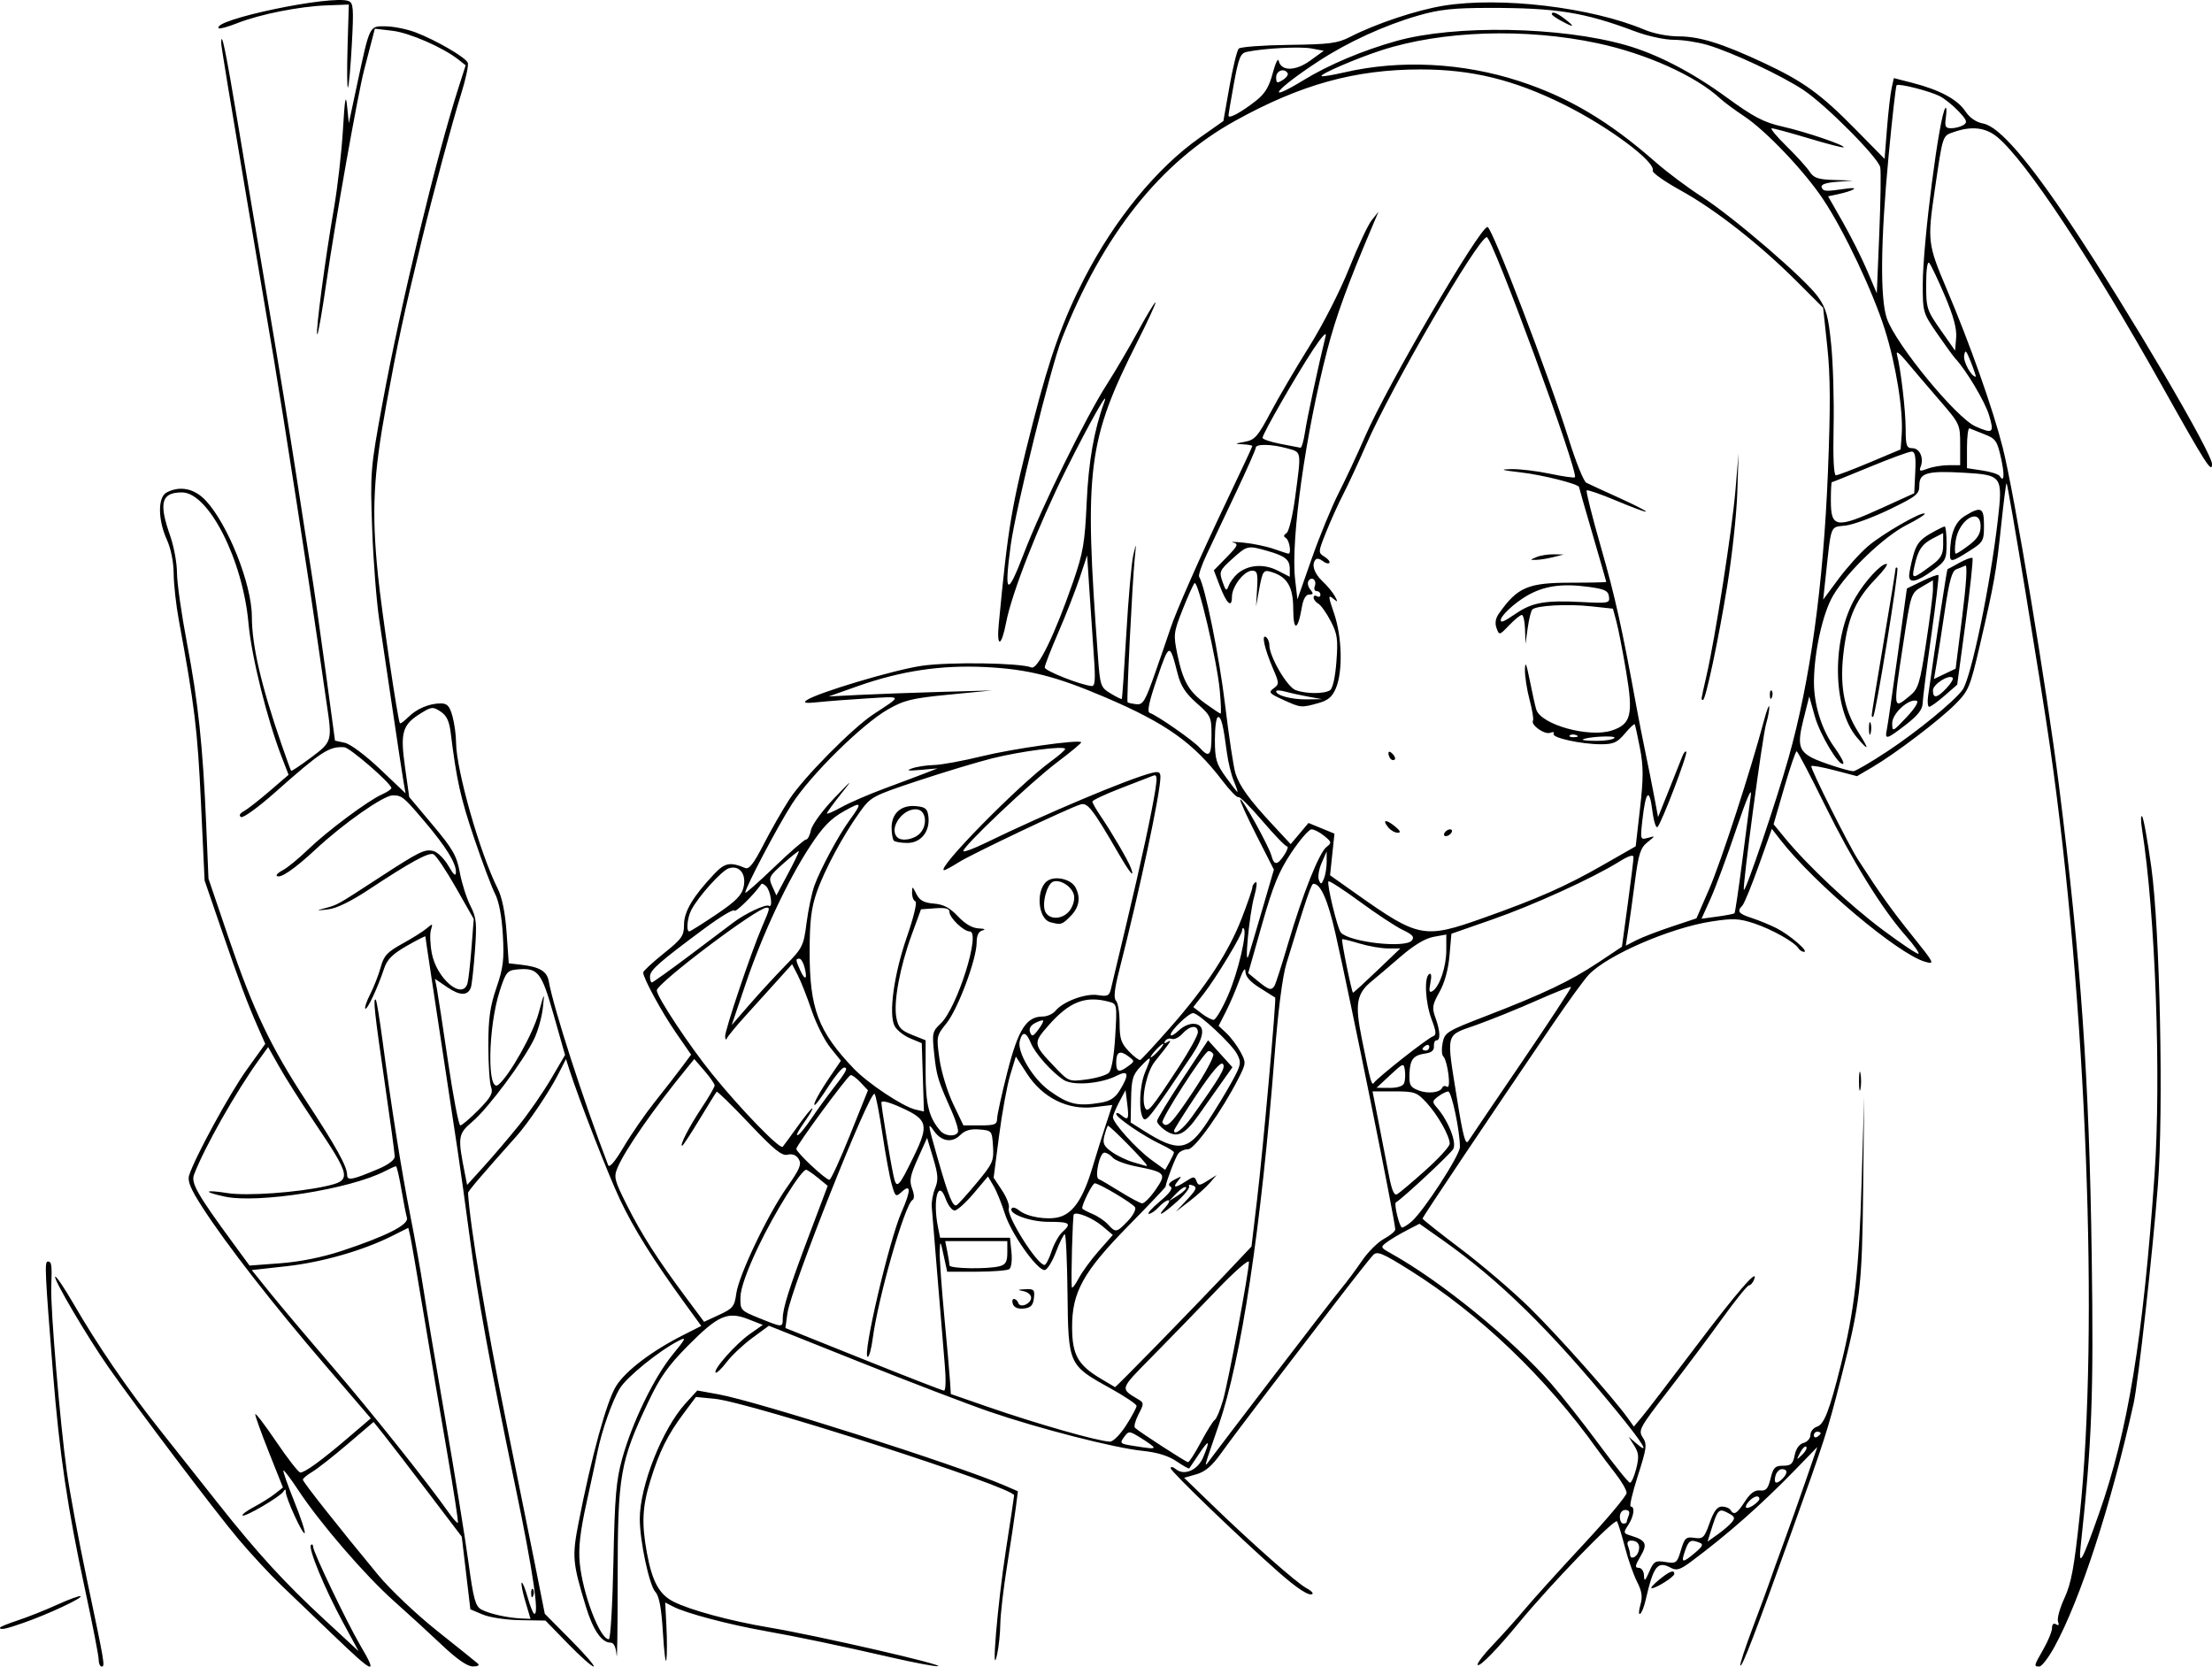 <?xml version="1.0" encoding="UTF-8" standalone="no"?>
<!-- Created with Inkscape (http://www.inkscape.org/) -->

<svg
   xmlns:dc="http://purl.org/dc/elements/1.1/"
   xmlns:cc="http://creativecommons.org/ns#"
   xmlns:rdf="http://www.w3.org/1999/02/22-rdf-syntax-ns#"
   xmlns:svg="http://www.w3.org/2000/svg"
   xmlns="http://www.w3.org/2000/svg"
   version="1.1"
   width="885.827"
   height="667.429"
   id="svg3006">
  <defs
     id="defs3008" />
  <g
     transform="translate(-17.768,-380.586)"
     id="layer1">
    <path
       d="m 57.289,1045.208 c 0,-1.508 -2.478,-14.234 -5.507,-28.278 -6.949,-32.223 -10.218,-54.293 -12.764,-86.181 -3.268,-40.937 -3.456,-44.973 -2.092,-44.973 1.531,0 1.702,1.281 1.364,10.221 -0.33,8.712 3.49,54.066 6.198,73.592 1.144,8.245 4.73,27.563 7.969,42.929 7.319,34.716 7.441,35.433 6.005,35.433 -0.646,0 -1.174,-1.234 -1.174,-2.743 z m 94.034,-9.758 c -7.121,-6.84 -16.548,-15.871 -20.951,-20.069 -4.402,-4.198 -12.138,-12.54 -17.191,-18.536 C 104.003,985.952 72.864,944.758 61.157,928.023 52.807,916.085 39.031,892.678 39.864,891.844 c 0.369,-0.369 3.612,4.4 7.205,10.599 9.879,17.043 21.505,34.042 34.564,50.539 6.474,8.178 16.932,21.393 23.24,29.366 15.907,20.106 26.649,31.854 42.716,46.715 l 13.788,12.754 -6.285,-11.584 c -7.296,-13.448 -14.024,-29.721 -12.795,-30.949 0.467,-0.467 0.85,-0.157 0.85,0.691 0,2.069 13.683,30.646 18.956,39.589 7.175,12.168 5.512,11.534 -10.779,-4.115 z m 43.489,3.959 c -4.939,-4.671 -13.659,-12.66 -19.379,-17.752 -11.48,-10.22 -29.459,-31.063 -38.124,-44.195 -3.077,-4.664 -5.802,-8.273 -6.055,-8.02 -0.253,0.253 1.713,5.851 4.369,12.439 2.656,6.588 4.523,12.285 4.149,12.659 -0.775,0.775 -7.518,-13.936 -7.55,-16.472 -0.015,-1.205 -0.297,-1.238 -1.022,-0.117 -1.348,2.083 -15.471,10.33 -16.289,9.512 -0.357,-0.357 1.711,-1.897 4.594,-3.423 2.883,-1.526 6.665,-3.903 8.403,-5.283 l 3.161,-2.508 -5.545,-13.919 c -3.05,-7.656 -5.545,-14.577 -5.545,-15.38 0,-0.804 3.774,4.115 8.387,10.93 4.613,6.815 8.964,12.391 9.67,12.391 1.841,0 8.506,-4.849 19.056,-13.863 l 9.175,-7.84 -18.457,-21.515 c -20.807,-24.255 -39.346,-48.077 -48.846,-62.767 -4.799,-7.421 -6.174,-10.67 -5.48,-12.947 2.109,-6.919 16.196,-32.772 23.097,-42.39 l 7.415,-10.335 -2.861,-6.502 c -4.348,-9.882 -7.496,-18.302 -14.776,-39.524 L 99.705,733.192 98.233,701.81 c -1.362,-29.032 -2.517,-38.542 -8.856,-72.924 -1.106,-5.996 -2.032,-14.362 -2.058,-18.59 -0.029,-4.656 -1.111,-10.03 -2.743,-13.628 -3.599,-7.931 -3.656,-16.947 -0.12,-18.84 5.301,-2.837 11.106,-1.671 15.644,3.14 8.893,9.43 18.505,33.558 18.524,46.5 0.017,11.638 3.711,27.563 11.867,51.16 1.943,5.622 3.677,10.407 3.852,10.635 0.175,0.228 3.761,-2.16 7.968,-5.307 8.483,-6.344 8.541,-6.543 6.26,-21.682 -0.734,-4.872 -2.289,-15.604 -3.454,-23.849 -3.032,-21.443 -13.741,-90.528 -17.641,-113.795 -1.822,-10.868 -7.316,-43.371 -12.209,-72.229 -4.894,-28.858 -8.902,-53.337 -8.907,-54.399 -0.029,-6.028 1.819,2.837 6.663,31.966 2.987,17.96 8.512,50.746 12.278,72.857 3.767,22.112 8.726,52.468 11.022,67.459 2.296,14.991 5.023,32.469 6.061,38.84 1.038,6.371 3.609,24.29 5.713,39.82 l 3.826,28.236 3.932,0.864 c 2.231,0.49 8.341,5.052 14.125,10.546 l 10.193,9.682 -0.822,-4.711 c -0.452,-2.591 -2.356,-15.137 -4.231,-27.879 -1.875,-12.742 -4.334,-29.3 -5.465,-36.796 -1.131,-7.495 -2.419,-24.054 -2.863,-36.796 -0.785,-22.531 -0.671,-23.908 4.151,-50.098 7.339,-39.865 21.532,-98.657 30.675,-127.067 l 2.631,-8.177 -2.954,-2.333 c -6.121,-4.834 -19.562,-10.698 -26.362,-11.5 l -7.054,-0.832 -1.372,5.288 c -0.754,2.909 -2.082,8.015 -2.951,11.348 -2.484,9.532 -11.675,61.267 -15.081,84.89 -1.701,11.796 -3.356,21.183 -3.678,20.861 -0.731,-0.731 3.225,-30.513 6.706,-50.485 1.437,-8.245 3.052,-22.35 3.588,-31.345 0.749,-12.556 1.136,-14.771 1.67,-9.54 l 0.695,6.814 3.06,-14.31 c 5.413,-25.315 5.044,-24.539 11.654,-24.474 3.15,0.031 8.507,1.104 11.903,2.385 8.228,3.102 20.2,10.065 21.032,12.232 0.367,0.956 -0.811,6.478 -2.617,12.271 -3.671,11.772 -11.17,39.593 -15.696,58.231 -7.405,30.491 -9.72,41.206 -14.263,66.01 -5.287,28.863 -5.994,42.981 -3.429,68.423 1.452,14.403 8.01,58.717 8.81,59.54 0.243,0.25 1.744,-0.848 3.336,-2.439 3.373,-3.373 8.427,-5.51 13.031,-5.51 2.6,0 3.54,1.028 4.674,5.111 0.781,2.811 1.433,7.564 1.451,10.562 0.063,11.026 9.558,44.336 16.676,58.502 1.76,3.503 2.99,9.595 3.56,17.631 l 0.871,12.278 4.587,0.52 c 7.773,0.881 10.7,2.598 11.437,6.708 1.949,10.874 13.874,47.777 23.782,73.599 0.475,1.237 2.753,-1.441 6.234,-7.327 3.017,-5.102 8.661,-13.262 12.542,-18.134 3.881,-4.872 8.717,-11.094 10.746,-13.827 l 3.69,-4.969 -5.994,-8.659 c -5.694,-8.227 -13.193,-21.999 -13.193,-24.231 0,-0.571 3.68,-3.989 8.177,-7.596 7.334,-5.883 8.177,-7.077 8.177,-11.592 0,-5.231 3.566,-11.217 12.063,-20.25 4.254,-4.522 6.436,-4.942 12.467,-2.398 1.509,0.637 3.414,-1.809 7.277,-9.343 2.878,-5.613 7.52,-13.741 10.315,-18.063 5.651,-8.737 25.418,-28.742 33.862,-34.268 11.503,-7.529 11.659,-7.12 -2.393,-6.271 -7.121,0.43 -16.013,1.108 -19.761,1.506 -5.081,0.54 -6.294,0.35 -4.77,-0.745 4.092,-2.939 35.046,-12.197 46.17,-13.808 11.1,-1.608 39.379,-1.182 43.868,0.66 2.521,1.035 9.355,-12.989 16.736,-34.346 4.006,-11.59 4.687,-15.574 5.41,-31.656 0.737,-16.377 2.948,-29.011 7.037,-40.203 2.286,-6.257 -5.893,8.197 -15.23,26.913 -11.172,22.395 -21.773,49.411 -24.065,61.329 -1.886,9.804 -3.864,10.261 -2.951,0.681 3.776,-39.621 5.04,-47.048 13.854,-81.428 6.6,-25.743 11.883,-40.514 20.404,-57.058 12.214,-23.714 29.07,-44.278 46.166,-56.323 l 9.535,-6.718 2.448,-13.873 c 1.346,-7.63 3.013,-14.438 3.703,-15.128 0.69,-0.69 9.71,-1.362 20.043,-1.493 16.391,-0.208 19.533,-0.621 24.627,-3.235 10.288,-5.282 26.623,-10.723 37.412,-12.464 22.863,-3.688 59.119,0.644 80.336,9.6 3.709,1.566 9.474,2.695 13.755,2.695 8.368,0 17.542,2.862 34.204,10.67 15.753,7.382 22.703,12.414 36.478,26.413 l 11.78,11.971 0.953,-12.043 c 0.524,-6.623 1.356,-13.902 1.848,-16.175 l 0.895,-4.132 7.495,1.921 c 10.827,2.775 18.007,6.626 21.124,11.328 1.768,2.668 4.303,4.41 7.214,4.959 6.339,1.196 18.096,14.785 35.686,41.249 22.859,34.39 55.904,90.61 55.904,95.109 0,3.889 -2.36,0.192 -20.163,-31.581 -28.221,-50.366 -54.165,-89.575 -65.683,-99.267 -4.69,-3.946 -10.329,-4.637 -17.485,-2.143 -4.69,1.635 -4.381,0.691 -7.765,23.73 -2.896,19.718 -2.694,21.391 4.67,38.749 9.467,22.316 18.698,48.397 22.619,63.905 4.629,18.31 17.626,96.386 22.5,135.156 8.874,70.593 12.128,117.329 13.14,188.749 0.79,55.71 0.076,74.459 -4.409,115.839 -0.986,9.095 0.531,6.424 7.35,-12.947 11.551,-32.812 17.66,-70.093 22.219,-135.6 2.71,-38.931 0.325,-104.657 -5.017,-138.325 -0.535,-3.373 -0.522,-5.716 0.029,-5.207 0.551,0.509 2.217,9.708 3.701,20.442 3.452,24.955 4.935,97.227 2.613,127.364 -2.06,26.739 -7.877,79.047 -9.708,87.298 -9.068,40.85 -21.336,78.562 -31.723,97.518 -2.362,4.31 -5.072,7.836 -6.024,7.836 -2.298,0 -2.261,-0.154 1.661,-7.016 1.865,-3.262 3.398,-7.04 3.407,-8.396 0.011,-1.533 0.619,-2.093 1.611,-1.48 1.046,0.646 1.318,0.264 0.79,-1.112 -0.443,-1.153 0.717,-5.383 2.578,-9.398 2.724,-5.879 3.916,-12.349 6.121,-33.219 7.795,-73.786 2.7,-205.912 -11.85,-307.338 -3.561,-24.821 -16.814,-105.256 -17.447,-105.889 -0.199,-0.199 -1.149,7.139 -2.11,16.308 -2.005,19.129 -2.795,23.597 -8.545,48.374 -3.949,17.015 -4.524,18.407 -9.808,23.733 -6.398,6.448 -24.14,19.926 -33.284,25.284 l -6.16,3.61 -8.847,-2.32 c -4.866,-1.276 -9.115,-2.053 -9.442,-1.726 -0.605,0.605 14.78,31.396 18.787,37.599 8.867,13.726 13.294,19.935 21.552,30.227 9.057,11.288 9.255,11.692 5.174,10.521 -10.787,-3.094 -44.296,-31.314 -57.802,-48.679 l -3.519,-4.524 -5.239,14.699 c -2.881,8.084 -5.842,15.302 -6.58,16.04 -2.274,2.274 -1.533,3.248 3.77,4.963 2.811,0.909 7.257,2.733 9.88,4.054 5.225,2.63 13.216,9.495 11.053,9.495 -0.744,0 -1.747,-0.638 -2.229,-1.418 -1.556,-2.518 -10.681,-7.636 -17.824,-9.997 -5.969,-1.973 -8.385,-2.079 -17.035,-0.744 -16.641,2.568 -41.981,13.6 -49.219,21.428 -1.87,2.023 -8.196,10.73 -14.058,19.35 -26.037,38.288 -52.42,77.635 -52.42,78.176 0,0.325 6.956,5.842 15.458,12.26 8.502,6.418 20.937,17.059 27.633,23.646 11.218,11.036 33.359,35.941 39.119,44.004 l 2.434,3.407 3.407,-4.088 c 1.874,-2.249 11.272,-14.514 20.885,-27.256 16.882,-22.378 25.852,-32.739 23.867,-27.565 -0.497,1.294 -1.423,2.353 -2.058,2.353 -0.636,0 -5.46,5.979 -10.721,13.287 -5.261,7.308 -15.018,20.335 -21.682,28.948 -11.473,14.827 -12.012,15.821 -10.134,18.688 1.788,2.728 1.593,4.244 -1.975,15.344 -2.177,6.774 -3.459,12.316 -2.849,12.316 1.807,0 1.268,3.942 -1.015,7.426 -2.008,3.065 -1.953,3.294 1.022,4.207 6.168,1.893 6.84,3.327 3.898,8.314 -2.187,3.706 -2.322,4.583 -0.706,4.583 1.131,0 2.046,1.331 2.109,3.066 0.093,2.563 0.44,2.312 2.116,-1.529 1.822,-4.177 2.417,-4.529 6.522,-3.863 4.298,0.697 4.596,0.467 6.158,-4.744 1.473,-4.915 2.027,-5.42 5.408,-4.924 3.429,0.503 3.976,-0.035 6.092,-5.992 1.671,-4.706 3.052,-6.545 4.914,-6.545 1.424,0 2.968,0.613 3.431,1.363 1.394,2.255 2.576,1.56 5.794,-3.408 2.16,-3.334 3.949,-4.641 6.045,-4.412 2.409,0.262 3.214,-0.651 4.222,-4.786 1.067,-4.379 1.787,-5.111 5.028,-5.111 3.138,0 3.926,-0.718 4.625,-4.214 0.527,-2.636 1.866,-4.481 3.577,-4.929 1.504,-0.393 2.735,-1.829 2.735,-3.19 0,-1.361 1.187,-2.852 2.637,-3.312 2.84,-0.901 4.956,-6.366 9.511,-24.567 5.479,-21.893 7.297,-37.797 8.331,-72.902 l 1.024,-34.752 -0.39,36.796 c -0.419,39.514 -1.166,45.888 -8.928,76.223 -5.42,21.18 -6.31,23.945 -20.003,62.103 -14.231,39.656 -19.546,53.497 -20.266,52.776 -0.307,-0.307 1.971,-7.248 5.062,-15.424 3.091,-8.176 6.122,-16.399 6.734,-18.273 0.612,-1.874 3.038,-8.62 5.389,-14.991 2.352,-6.371 6.386,-17.717 8.965,-25.212 l 4.689,-13.628 -8.591,8.858 c -13.87,14.301 -27.405,26.241 -42.188,37.216 -4.082,3.03 -5.621,3.5 -7.747,2.362 -5.532,-2.961 -7.019,-1.051 -10.33,13.259 -0.567,2.451 -1.526,4.763 -2.13,5.137 -0.605,0.374 -0.548,-1.242 0.125,-3.59 0.941,-3.281 0.63,-5.434 -1.346,-9.307 -1.414,-2.771 -3.593,-8.988 -4.843,-13.815 -1.25,-4.827 -2.677,-9.476 -3.171,-10.331 -0.829,-1.435 -26.387,24.974 -39.092,40.394 -8.962,10.877 -15.863,17.944 -16.702,17.105 -0.45,-0.45 2.247,-4.023 5.993,-7.94 3.746,-3.917 9.642,-10.494 13.101,-14.617 3.459,-4.122 13.998,-15.774 23.421,-25.893 9.423,-10.119 17.13,-19.318 17.129,-20.442 -10e-4,-1.124 -1.99,-4.59 -4.419,-7.702 -2.429,-3.112 -5.642,-7.378 -7.142,-9.48 -20.762,-29.12 -47.273,-54.475 -75.366,-72.078 -10.896,-6.827 -12.943,-7.673 -14.575,-6.018 -1.044,1.059 -7.775,9.591 -14.956,18.96 -7.182,9.369 -19.327,25.217 -26.991,35.216 -7.663,9.999 -16.19,21.345 -18.948,25.212 -3.639,5.102 -6.36,7.415 -9.915,8.431 l -4.899,1.4 11.278,10.91 c 15.933,15.413 33.883,31.262 37.629,33.224 1.751,0.917 2.876,1.974 2.502,2.348 -1.115,1.115 -5.958,-1.987 -13.542,-8.673 -15.66,-13.807 -43.248,-40.367 -43.248,-41.637 0,-0.742 0.912,-0.593 2.027,0.332 3.394,2.817 8.825,0.469 11.01,-4.76 2.913,-6.973 2.381,-7.4 -1.663,-1.334 -1.989,2.985 -3.757,5.611 -3.929,5.835 -0.171,0.224 -2.484,-1.066 -5.139,-2.868 -3.245,-2.202 -7.71,-3.571 -13.62,-4.177 -11.233,-1.151 -41.337,-8.858 -61.182,-15.664 -8.473,-2.906 -31.83,-11.84 -51.905,-19.854 l -36.499,-14.571 -6.604,4.848 c -3.632,2.666 -8.274,7.037 -10.315,9.713 -2.041,2.676 -4.021,4.555 -4.4,4.176 -1.124,-1.124 8.043,-11.461 13.674,-15.418 l 5.214,-3.664 -5.86,-2.291 c -8.231,-3.218 -12.102,-1.513 -24.129,10.634 -7.994,8.073 -11.218,12.649 -15.931,22.611 -11.271,23.825 -12.206,29.217 -12.206,70.409 0,19.863 -0.19,33.815 -0.423,31.004 -0.277,-3.343 -1.102,-5.111 -2.385,-5.111 -3.604,0 -7.058,-5.037 -9.936,-14.486 -5.345,-17.554 -5.556,-19.98 -2.916,-33.558 5.149,-26.479 11.298,-48.826 15.077,-54.784 3.894,-6.14 14.228,-13.974 26.864,-20.365 l 7.201,-3.642 -6.162,-8.471 C 279.572,885.416 271.444,872.43 266.039,860.929 261.156,850.538 249.547,820.725 245.731,808.777 l -1.306,-4.088 -3.133,6.133 c -3.581,7.011 -11.962,19.447 -16.622,24.665 -14.276,15.985 -19.509,22.132 -19.467,22.863 0.736,12.853 7.345,52.593 15.011,90.274 4.176,20.526 9.423,46.518 11.659,57.761 l 4.066,20.442 10.469,10.562 c 5.758,5.809 9.846,10.562 9.084,10.562 -0.762,0 -5.412,-4.139 -10.334,-9.199 l -8.949,-9.199 -10.076,-0.162 c -5.625,-0.09 -12.267,-1.085 -15.036,-2.252 l -4.96,-2.091 -1.724,-14.547 -1.724,-14.547 -13.637,-17.952 c -7.501,-9.874 -15.448,-20.211 -17.66,-22.971 l -4.023,-5.019 -10.407,8.886 c -5.724,4.887 -12.094,9.885 -14.155,11.105 -2.061,1.22 -3.748,2.625 -3.748,3.123 0,0.906 14.066,18.709 30.215,38.241 4.771,5.771 15.324,15.761 23.616,22.357 8.245,6.559 15.574,12.443 16.286,13.076 0.748,0.665 -0.115,1.141 -2.044,1.127 -2.206,-0.016 -6.386,-2.906 -12.318,-8.518 z m 68.606,-33.365 c 0.537,-26.171 1.09,-32.636 3.548,-41.474 4.013,-14.432 12.689,-32.321 20.067,-41.38 5.574,-6.843 5.803,-7.389 2.351,-5.604 -7.802,4.035 -20.537,14.363 -23.376,18.957 -3.004,4.86 -7.293,17.053 -8.988,25.55 -0.523,2.623 -2.505,11.822 -4.404,20.442 -2.528,11.474 -3.249,17.863 -2.694,23.849 1.149,12.39 8.106,30.663 11.675,30.663 0.652,0 1.472,-13.952 1.822,-31.004 z m -35.262,15.879 c -1.135,-3.822 -1.8,-7.212 -1.477,-7.535 0.322,-0.322 1.368,2.207 2.324,5.621 0.956,3.414 2.131,6.45 2.611,6.747 2.298,1.42 -0.372,-16.866 -7.353,-50.353 -10.404,-49.91 -15.153,-75.886 -18.511,-101.259 -1.557,-11.767 -3.668,-26.914 -4.691,-33.659 -10.737,-70.844 -12.94,-85.466 -12.94,-85.897 0,-0.275 -3.367,1.434 -7.482,3.797 -5.704,3.276 -7.854,5.426 -9.049,9.047 -2.516,7.623 -6.807,16.78 -7.527,16.061 -0.364,-0.364 0.543,-3.025 2.016,-5.913 1.473,-2.888 3.342,-7.7 4.154,-10.694 1.24,-4.577 2.619,-6.072 8.66,-9.389 3.951,-2.17 8.339,-4.93 9.751,-6.133 2.403,-2.048 2.511,-2.009 1.695,0.615 -0.479,1.541 -0.324,5.727 0.343,9.301 1.907,10.205 12.306,18.997 14.296,12.086 0.378,-1.312 1.096,-7.644 1.596,-14.072 l 0.909,-11.687 -7.183,-12.633 c -3.951,-6.948 -7.993,-12.944 -8.983,-13.324 -2.009,-0.771 -9.392,3.276 -25.866,14.177 -7.142,4.726 -12.96,7.549 -16.354,7.934 -4.79,0.543 -4.886,0.496 -1.061,-0.524 4.978,-1.327 4.528,-1.075 21.005,-11.807 16.876,-10.993 18.766,-11.928 22.318,-11.037 1.642,0.412 4.33,3.071 5.974,5.908 2.2,3.795 2.997,4.438 3.016,2.433 0.035,-3.6 -4.146,-10.299 -12.721,-20.383 -8.296,-9.756 -8.881,-10.233 -12.582,-10.26 -3.626,-0.027 -19.707,11.231 -30.829,21.583 -8.591,7.996 -14.34,11.915 -15.613,10.643 -0.375,-0.375 0.751,-1.415 2.502,-2.311 1.751,-0.896 6.249,-4.587 9.997,-8.202 7.722,-7.448 24.023,-19.6 29.641,-22.097 2.061,-0.916 3.748,-2.063 3.748,-2.549 0,-1.783 -16.582,-16.173 -18.816,-16.329 -6.087,-0.426 -9.145,1.57 -27.926,18.225 -6.595,5.849 -12.653,10.225 -13.462,9.724 -0.926,-0.572 -0.523,-1.425 1.089,-2.3 1.408,-0.765 6.025,-4.367 10.259,-8.004 l 7.699,-6.614 -2.762,-7.139 c -5.886,-15.213 -12.098,-40.228 -13.295,-53.541 -2.287,-25.439 -15.989,-52.401 -26.63,-52.401 -8.273,0 -9.395,4.111 -4.737,17.363 1.499,4.265 2.726,10.942 2.726,14.838 0,3.896 1.79,16.489 3.978,27.985 4.519,23.744 6.391,41.376 7.717,72.688 l 0.923,21.805 8.106,23.849 c 9.759,28.711 16.848,43.593 31.135,65.359 11.842,18.041 16.28,26.054 16.28,29.394 0,2.476 1.936,2.106 12.606,-2.406 3.964,-1.676 6.469,-3.597 6.461,-4.955 -0.007,-1.219 -1.847,-14.763 -4.088,-30.097 -3.982,-27.233 -4.686,-33.829 -3.485,-32.628 0.325,0.325 1.527,7.633 2.671,16.24 3.573,26.887 7.525,51.772 11.112,69.972 1.9,9.64 4.306,23.132 5.346,29.982 1.04,6.85 4.972,30.239 8.736,51.976 3.764,21.737 7.913,47.382 9.218,56.99 2.015,14.835 2.796,17.698 5.176,18.991 3.145,1.708 10.479,3.35 16.017,3.587 l 3.674,0.157 -2.063,-6.948 z m 2.318,-3.159 c -0.059,-1.437 0.263,-2.241 0.716,-1.789 0.453,0.453 0.501,1.628 0.108,2.612 -0.435,1.087 -0.758,0.764 -0.823,-0.823 z m 466.07,-16.34 c 3.129,-2.633 3.482,-3.439 1.789,-4.088 -3.564,-1.368 -4.294,-0.953 -5.77,3.279 -1.724,4.945 -1.088,5.074 3.981,0.809 z m -22.725,-0.251 c 1.054,-2.746 -0.096,-4.647 -2.81,-4.647 -1.364,0 -1.817,0.762 -1.282,2.156 0.455,1.186 0.827,2.719 0.827,3.407 0,2.073 2.374,1.407 3.266,-0.916 z m 37.487,-11.984 c 1.36,-1.639 1.164,-2.284 -1.054,-3.471 -4.34,-2.322 -4.496,-2.16 -7.648,7.946 l -1.02,3.271 4.025,-2.866 c 2.214,-1.577 4.777,-3.772 5.696,-4.879 z m -514.401,-27.459 c -2.586,-14.967 -6.841,-40.091 -9.456,-55.832 -2.615,-15.74 -5.072,-29.971 -5.46,-31.624 l -0.706,-3.005 -6.463,3.243 c -11.644,5.844 -28.019,10.544 -42.247,12.127 l -13.979,1.555 7.118,8.852 c 3.915,4.868 15.034,18.051 24.709,29.294 15.681,18.224 38.293,46.571 47.079,59.02 1.75,2.479 3.389,4.299 3.644,4.045 0.255,-0.254 -1.653,-12.708 -4.239,-27.675 z m 472.285,27.411 c 0,-0.313 0.372,-1.54 0.827,-2.726 0.543,-1.415 0.074,-2.156 -1.363,-2.156 -1.281,0 -2.19,1.131 -2.19,2.726 0,1.499 0.613,2.726 1.363,2.726 0.75,0 1.363,-0.256 1.363,-0.57 z m 53.15,-9.298 c 0,-1.555 -1.97,-1.246 -3.816,0.6 -2.606,2.606 -1.894,4 1.09,2.137 1.499,-0.936 2.726,-2.168 2.726,-2.737 z M 673.018,968.713 c 1.175,-4.631 1.031,-6.284 -0.803,-9.199 l -2.236,-3.554 3.013,2.596 c 5.839,5.031 2.894,0.195 -7.947,-13.051 -26.359,-32.206 -46.895,-52.365 -69.712,-68.43 l -9.124,-6.424 -5.186,2.685 c -2.852,1.477 -6.404,3.598 -7.894,4.714 -2.633,1.972 -2.583,2.098 1.795,4.536 19.928,11.094 48.644,34.47 64.087,52.169 4.29,4.916 12.899,15.838 19.132,24.27 6.233,8.432 11.807,15.332 12.387,15.332 0.58,0 1.699,-2.54 2.487,-5.645 z m 58.59,4.01 c 2.177,-2.177 2.07,-3.816 -0.25,-3.816 -1.037,0 -2.206,1.227 -2.598,2.726 -0.803,3.07 0.406,3.532 2.848,1.09 z M 527.923,931.492 c 12.623,-16.524 24.736,-32.19 26.918,-34.814 2.182,-2.623 5.93,-7.653 8.329,-11.177 2.399,-3.524 6.384,-7.496 8.856,-8.827 2.472,-1.331 4.494,-3.025 4.494,-3.764 0,-3.239 -18.198,-93.258 -23.978,-118.61 -3.057,-13.408 -5.89,-19.795 -8.78,-19.795 -0.893,0 -2.784,5.581 -10.854,32.026 -1.557,5.103 -3.333,18.937 -4.724,36.796 -5.37,68.952 -13.343,121.726 -22.34,147.865 -6.333,18.4 -6.103,17.454 -3.333,13.69 1.354,-1.84 12.789,-16.865 25.412,-33.389 z M 498.705,958.051 c 2.383,-4.472 4.882,-8.469 5.552,-8.883 0.67,-0.414 2.149,-3.961 3.287,-7.882 2.11,-7.27 10.375,-51.365 10.375,-55.349 0,-1.221 -5.787,3.848 -13.049,11.429 -7.177,7.493 -18.676,19.329 -25.553,26.303 -13.331,13.519 -13.112,12.843 -5.623,17.352 2.217,1.335 2.218,1.663 0.018,5.919 -1.281,2.478 -1.931,4.908 -1.442,5.401 1.44,1.453 20.361,13.711 21.269,13.78 0.458,0.034 2.782,-3.596 5.166,-8.068 z m 242.403,1.914 c -0.457,-0.457 -1.565,0.602 -2.463,2.352 -1.561,3.043 -1.524,3.08 0.831,0.831 1.355,-1.294 2.089,-2.726 1.632,-3.183 z m -261.348,0.195 c 0,-0.314 -2.232,-1.95 -4.961,-3.636 -4.862,-3.005 -4.999,-3.014 -6.885,-0.452 -1.792,2.435 -1.568,2.671 3.258,3.443 7.496,1.199 8.589,1.281 8.589,0.645 z m -11.045,-8.748 c 2.327,-3.626 4.221,-7.152 4.209,-7.836 -0.012,-0.684 -4.855,-3.92 -10.761,-7.191 -16.492,-9.133 -16.577,-9.324 -16.891,-37.712 -0.145,-13.09 -0.641,-23.8 -1.103,-23.8 -0.462,-5e-5 -2.063,3.22 -3.558,7.155 -1.495,3.935 -3.535,7.155 -4.534,7.155 -3.072,0 -13.348,-14.569 -15.862,-22.486 -1.309,-4.122 -3.374,-9.184 -4.589,-11.247 l -2.21,-3.752 -5.749,6.818 c -3.162,3.75 -6.593,6.818 -7.624,6.818 -1.031,0 -2.649,-2.14 -3.595,-4.756 -2.93,-8.104 -5.236,0.498 -3.056,11.4 l 0.852,4.259 13.996,0 13.996,0 0.583,5.792 c 0.329,3.263 -0.055,6.229 -0.879,6.793 -0.804,0.551 -6.726,1.011 -13.158,1.022 l -11.696,0.021 -1.404,-6.473 c -1.339,-6.175 -1.412,-6.254 -1.587,-1.704 -0.101,2.623 0.718,14.275 1.818,25.893 1.101,11.618 2.142,23.401 2.315,26.184 l 0.313,5.06 14.375,4.989 c 19.974,6.931 44.245,13.865 49.325,14.091 1.253,0.056 4.109,-2.809 6.473,-6.493 z M 423.421,902.885 c -0.447,-1.165 -0.27,-2.118 0.394,-2.118 0.664,0 1.448,0.724 1.742,1.608 0.73,2.19 5.142,0.344 5.142,-2.152 0,-1.096 -1.38,-2.258 -3.066,-2.583 -2.568,-0.495 -2.442,-0.621 0.772,-0.776 3.419,-0.165 3.791,0.224 3.407,3.562 -0.333,2.893 -1.247,3.842 -4.005,4.162 -2.264,0.263 -3.872,-0.362 -4.386,-1.704 z m 323.451,51.633 c 0,-0.331 -0.613,-0.601 -1.363,-0.601 -0.75,0 -1.363,0.649 -1.363,1.443 0,0.794 0.613,1.064 1.363,0.601 0.75,-0.463 1.363,-1.113 1.363,-1.443 z M 396.106,927.001 c -0.508,-5.809 -1.814,-21.601 -2.902,-35.092 -1.088,-13.492 -2.121,-26.078 -2.296,-27.969 -0.175,-1.891 0.424,-5.264 1.331,-7.495 1.362,-3.354 1.228,-5.456 -0.778,-12.128 l -2.426,-8.07 -3.715,8.278 c -3.083,6.869 -3.471,8.919 -2.283,12.046 0.91,2.393 0.953,4.064 0.119,4.58 -3.099,1.915 -13.775,39.211 -15.923,55.63 -0.515,3.935 -1.397,7.155 -1.96,7.155 -2.354,0 8.581,-46.801 13.571,-58.08 3.708,-8.382 3.769,-11.364 0.167,-8.104 -2.541,2.3 -2.677,2.205 -4.131,-2.855 -0.827,-2.878 -2.505,-11.979 -3.73,-20.224 -1.225,-8.245 -2.632,-15.467 -3.128,-16.049 -1.753,-2.059 -33.564,77.987 -34.918,87.865 l -0.81,5.909 31.146,12.492 c 17.13,6.871 31.695,12.533 32.368,12.584 0.697,0.052 0.825,-4.447 0.299,-10.47 z m 85.381,-8.177 c 9.335,-9.557 21.582,-22.255 27.216,-28.218 l 10.243,-10.842 2.275,-19.14 c 2.307,-19.407 7.745,-80.155 7.211,-80.56 -0.16,-0.122 -2.897,-1.844 -6.083,-3.828 -3.961,-2.467 -5.807,-4.571 -5.841,-6.657 -0.03,-1.85 -1.019,-0.369 -2.514,3.765 -1.355,3.748 -3.758,9.34 -5.339,12.428 l -2.875,5.614 3.168,2.977 c 1.743,1.637 4.241,4.969 5.553,7.405 2.316,4.3 2.296,4.603 -0.677,10.489 -6.501,12.87 -17.615,28.547 -20.239,28.547 -1.424,0 -3.198,0.767 -3.941,1.704 -1.092,1.376 -4.578,10.407 -5.128,13.287 -0.072,0.375 -6.674,7.337 -14.672,15.471 -18.292,18.605 -22.815,26.75 -22.742,40.962 0.056,11.002 2.35,15.038 11.702,20.583 2.906,1.723 5.379,3.191 5.496,3.261 0.117,0.071 7.85,-7.691 17.186,-17.247 z m 0.761,-57.121 c 3.997,-3.35 5.363,-5.269 4.245,-5.959 -1.141,-0.705 -0.648,-1.552 1.602,-2.751 2.964,-1.58 3.086,-1.533 1.38,0.535 -2.366,2.868 -1.042,2.899 3.267,0.075 3.03,-1.985 3.423,-1.99 4.167,-0.051 0.74,1.928 1.181,1.914 4.443,-0.14 l 3.622,-2.28 -2.726,3.163 c -1.499,1.74 -5.179,5.047 -8.177,7.35 l -5.451,4.187 4.521,-4.837 c 3.763,-4.026 4.151,-4.979 2.314,-5.684 -1.214,-0.466 -1.885,-0.326 -1.492,0.31 0.393,0.636 -1.771,3.389 -4.81,6.117 -5.977,5.366 -8.605,6.636 -4.622,2.234 1.357,-1.499 1.853,-2.726 1.104,-2.726 -0.75,0 -2.473,1.227 -3.829,2.726 -1.357,1.499 -3.138,2.714 -3.959,2.699 -0.821,-0.015 1.16,-2.25 4.401,-4.967 z m 10.465,-5.677 c -0.419,-0.419 -2.125,0.658 -3.79,2.393 l -3.028,3.155 3.79,-2.393 c 2.085,-1.316 3.447,-2.736 3.028,-3.155 z m -161.483,52.577 c 0.02,-4.216 2.531,-12.124 10.871,-34.24 l 7.131,-18.908 -3.898,-3.188 c -2.144,-1.754 -4.269,-3.21 -4.722,-3.237 -1.92,-0.114 -12.758,17.313 -19.226,30.915 -4.503,9.47 -7.024,16.594 -7.095,20.048 -0.108,5.248 0.044,5.421 7.385,8.39 9.552,3.864 9.537,3.863 9.554,0.22 z m -18.61,-9.981 c 1.015,-7.402 12.557,-31.588 20.379,-42.704 5.104,-7.252 5.886,-9.151 4.609,-11.195 -1.003,-1.606 -2.54,-2.209 -4.426,-1.736 -2.303,0.578 -5.429,-1.959 -15.41,-12.506 -6.887,-7.277 -12.744,-12.991 -13.016,-12.698 -0.272,0.293 -3.368,5.285 -6.881,11.094 -3.512,5.809 -6.634,10.562 -6.936,10.562 -1.13,0 2.861,-7.752 7.855,-15.257 2.841,-4.269 5.165,-8.278 5.165,-8.91 0,-0.632 -1.836,-3.272 -4.079,-5.867 l -4.079,-4.718 -2.788,3.407 c -13.427,16.408 -24.921,32.912 -27.967,40.158 -1.558,3.706 -1.238,4.969 3.799,14.993 5.9,11.74 12.193,21.573 23.673,36.986 l 7.215,9.687 6.055,-2.807 c 5.456,-2.53 6.131,-3.369 6.833,-8.489 z m 145.205,-17.15 5.594,-6.348 -4.199,-3.533 c -3.883,-3.268 -10.257,-5.898 -11.431,-4.718 -0.478,0.48 -1.184,26.268 -0.798,29.123 0.101,0.75 1.322,-0.784 2.712,-3.407 1.39,-2.623 5.045,-7.626 8.122,-11.118 z m -39.73,6.17 c 2.414,-0.647 3.066,-1.803 3.066,-5.433 l 0,-4.611 -12.436,0 -12.436,0 0.852,4.259 c 0.468,2.342 0.852,4.795 0.852,5.451 0,1.343 15.383,1.598 20.101,0.333 z M 154.491,881.557 c 17.943,-5.93 27.062,-10.544 26.245,-13.281 -0.371,-1.244 -1.378,-6.401 -2.237,-11.46 -0.859,-5.059 -1.836,-9.199 -2.171,-9.199 -0.335,0 -2.361,0.906 -4.502,2.013 -13.851,7.163 -50.71,12.999 -64.04,10.14 -9.028,-1.936 -8.288,-2.887 1.092,-1.404 7.719,1.22 27.837,-0.196 39.379,-2.772 10.507,-2.345 10.283,-3.502 -5.095,-26.375 -5.039,-7.495 -11.153,-17.161 -13.585,-21.478 l -4.423,-7.85 -3.701,5.125 c -9.235,12.787 -21.875,35.147 -25.996,45.986 -1.26,3.314 1.368,7.932 15.402,27.066 l 6.84,9.326 12.383,-0.931 c 7.837,-0.589 16.798,-2.39 24.408,-4.905 z m 284.379,0.15 c 0.986,-2.987 2.924,-6.455 4.307,-7.707 3.907,-3.536 3.115,-4.124 -5.555,-4.124 -7.563,0 -16.648,-3.447 -14.568,-5.527 0.422,-0.422 1.684,-0.005 2.805,0.925 3.204,2.659 11.37,4.009 16.152,2.669 5.571,-1.56 9.544,-7.482 13.181,-19.645 1.569,-5.247 4.018,-13.066 5.442,-17.377 l 2.589,-7.837 -7.358,0.865 c -10.541,1.239 -20.602,-3.777 -26.819,-13.372 l -4.474,-6.904 -2.266,7.442 c -1.246,4.093 -3.248,15.012 -4.448,24.265 l -2.183,16.824 3.403,5.143 c 1.872,2.828 3.074,6.001 2.672,7.049 -1.121,2.92 11.34,22.743 14.296,22.743 0.567,0 1.837,-2.444 2.823,-5.432 z m 30.564,-12.174 c 2.096,-2.188 3.393,-4.654 2.883,-5.48 -1.011,-1.636 -14.363,-9.588 -16.133,-9.609 -0.909,-0.011 -5.041,8.185 -5.041,9.999 0,0.308 1.795,1.304 3.99,2.213 2.194,0.909 5.049,2.823 6.344,4.254 3.067,3.389 3.457,3.322 7.958,-1.377 z m 113.624,0.23 c 4.856,-4.21 19.356,-26.558 19.356,-29.833 0,-6.527 -3.335,-22.293 -4.707,-22.251 -0.784,0.024 -2.603,0.934 -4.042,2.023 -2.38,1.801 -2.425,2.196 -0.499,4.386 4.534,5.156 8.019,13.92 6.594,16.583 -1.028,1.922 -20.396,19.969 -22.986,21.42 -0.89,0.498 1.461,10.058 2.473,10.058 0.583,0 2.298,-1.073 3.811,-2.385 z M 408.998,854.176 c 6.33,-7.607 6.816,-8.704 6.438,-14.548 -0.402,-6.216 -0.492,-6.327 -5.442,-6.739 -3.6,-0.299 -5.802,0.351 -7.735,2.284 -3.204,3.204 -7.516,2.52 -10.442,-1.657 -2.654,-3.789 -2.577,-3.21 1.441,10.882 4.445,15.589 6.127,19.714 7.653,18.771 0.682,-0.422 4.321,-4.469 8.087,-8.994 z m 71.514,2.879 c 4.515,-6.515 4.09,-7.036 -7.632,-9.342 -4.317,-0.849 -8.596,-2.445 -9.51,-3.546 -0.914,-1.101 -2.426,-2.001 -3.36,-2.001 -1.901,0 -4.006,10.002 -2.232,10.607 0.622,0.212 4.442,2.45 8.49,4.972 4.048,2.522 8.042,4.648 8.877,4.724 0.835,0.076 3.25,-2.36 5.367,-5.415 z m 108.15,-7.858 c 5.314,-4.753 9.662,-9.53 9.662,-10.616 0,-3.1 -4.849,-11.655 -9.362,-16.516 -3.813,-4.107 -4.747,-4.429 -12.827,-4.429 l -8.715,0 2.478,12.606 c 1.363,6.933 3.205,16.413 4.093,21.065 1.157,6.06 2.096,8.186 3.312,7.495 0.933,-0.53 6.045,-4.853 11.359,-9.605 z m -205.014,-5.41 c 6.189,-12.716 5.668,-14.828 -4.836,-19.603 -5.115,-2.326 -8.075,-3.075 -8.072,-2.044 0.005,1.924 3.469,22.827 4.855,29.31 1.19,5.562 1.984,4.806 8.052,-7.663 z M 225.545,831.263 c 3.931,-4.872 9.704,-13.209 12.828,-18.526 l 5.68,-9.668 -4.578,-16.114 c -4.947,-17.41 -6.266,-19.001 -15.014,-18.105 -3.535,0.362 -4.238,1.278 -6.58,8.582 -4.751,14.815 -5.098,41.327 -0.491,37.503 4.451,-3.694 13.79,-20.295 16.046,-28.524 2.4,-8.754 2.443,-8.81 1.729,-2.231 -0.403,3.712 -1.981,9.327 -3.506,12.479 -4.209,8.695 -18.307,27.61 -24.581,32.98 -5.981,5.119 -6.107,6.005 -3.052,21.375 l 0.811,4.08 6.781,-7.487 c 3.729,-4.118 9.997,-11.473 13.929,-16.345 z m 132.62,3.85 7.189,-17.91 -3.023,-3.217 c -1.662,-1.77 -3.447,-3.052 -3.966,-2.85 -1.41,0.548 -21.7,28.133 -21.7,29.502 0,1.426 11.767,12.44 13.257,12.408 0.579,-0.012 4.288,-8.082 8.242,-17.932 z m 129.725,6.964 c 0.027,-0.423 -2.251,-1.842 -5.062,-3.151 -6.897,-3.214 -18.051,-10.788 -18.055,-12.259 -10e-4,-0.654 0.932,-0.413 2.075,0.535 2.773,2.301 3.108,1.622 2.321,-4.704 l -0.666,-5.358 -2.491,4.676 c -1.37,2.572 -2.516,5.332 -2.548,6.134 -0.088,2.251 9.374,12.756 15.462,17.166 l 5.459,3.955 1.728,-3.112 c 0.95,-1.712 1.75,-3.459 1.776,-3.882 z m -10.854,5.197 c 0,-0.932 -15.134,-16.322 -15.596,-15.86 -0.295,0.295 -0.94,2.146 -1.434,4.113 -0.733,2.921 -0.181,4.087 3.005,6.356 2.147,1.529 6.027,3.389 8.623,4.134 2.596,0.745 4.873,1.41 5.061,1.477 0.187,0.068 0.341,-0.031 0.341,-0.22 z M 337.226,831.604 c 2.817,-3.935 5.419,-7.155 5.781,-7.155 0.362,0 -0.51,1.686 -1.937,3.748 -4.021,5.807 -4.984,7.674 -3.479,6.744 0.741,-0.458 3.122,-3.466 5.292,-6.684 2.17,-3.218 5.857,-8.305 8.192,-11.303 5.592,-7.178 6.49,-8.858 4.733,-8.858 -0.803,0 -3.618,3.373 -6.255,7.495 -2.637,4.122 -5.104,7.495 -5.482,7.495 -0.952,0 1.788,-5.035 6.489,-11.924 l 3.952,-5.791 -4.221,-5.253 c -2.322,-2.889 -5.696,-9.612 -7.499,-14.94 -1.803,-5.328 -4.299,-11.664 -5.549,-14.079 l -2.271,-4.391 -6.063,6.725 c -3.335,3.699 -9.067,10.039 -12.738,14.09 -3.671,4.051 -6.952,8.037 -7.292,8.858 -0.34,0.821 -0.666,0.496 -0.725,-0.723 -0.121,-2.484 10.393,-33.723 14.772,-43.891 3.171,-7.362 3.256,-7.727 1.814,-7.714 -3.836,0.035 -43.951,30.285 -43.95,33.144 0,2.522 13.009,22.169 22.191,33.515 11.464,14.167 27.186,30.357 28.248,29.091 0.481,-0.574 3.18,-4.263 5.998,-8.198 z m 164.055,-1.704 c 3.217,-4.872 7.642,-12.149 9.834,-16.17 3.675,-6.742 3.835,-7.602 2.059,-11.036 -2.075,-4.012 -15.37,-16.404 -17.601,-16.404 -1.788,0 -9,6.947 -9,8.669 0,0.74 1.473,-0.039 3.274,-1.73 1.98,-1.86 4.538,-2.895 6.473,-2.618 4.22,0.603 3.766,5.114 -1.269,12.605 -16.576,24.662 -18.364,26.967 -19.515,25.15 -1.872,-2.955 -1.424,-13.075 0.816,-18.437 2.791,-6.68 2.616,-6.923 -1.704,-2.374 -3.284,3.459 -3.769,5.095 -3.923,13.233 l -0.176,9.286 5.389,3.402 c 13.683,8.637 17.647,8.078 25.342,-3.576 z m -17.092,3.198 c -1.686,-1.192 -3.066,-2.799 -3.066,-3.571 0,-0.772 4.598,-8.366 10.218,-16.877 l 10.218,-15.473 4.879,5.4 4.879,5.4 -4.152,5.85 c -2.284,3.218 -6.527,9.223 -9.429,13.346 -5.655,8.033 -8.687,9.358 -13.545,5.924 z m 10.954,-5.351 c 11.559,-16.253 13.63,-19.802 12.32,-21.112 -0.912,-0.912 -4.381,3.151 -10.446,12.231 -4.994,7.478 -9.081,13.991 -9.081,14.473 0,2.182 3.744,-0.724 7.206,-5.592 z m 0.423,-10.013 c 4.954,-7.441 8.581,-14.219 8.059,-15.063 -0.521,-0.844 -1.435,-1.348 -2.03,-1.121 -1.996,0.761 -19.056,27.335 -18.317,28.531 1.632,2.64 3.679,0.583 12.288,-12.347 z m 131.71,-11.937 c 11.052,-16.234 19.886,-29.724 19.631,-29.978 -0.254,-0.254 -6.537,2.23 -13.961,5.521 -7.424,3.291 -18.252,7.671 -24.061,9.732 -12.496,4.435 -11.968,2.357 -7.582,29.836 2.32,14.534 3.357,18.417 4.451,16.675 0.785,-1.249 10.469,-15.553 21.521,-31.786 z m -225.934,28.282 c 0.433,-0.7 -0.673,-4.533 -2.456,-8.518 -5.56,-12.422 -6.056,-14.05 -7.014,-23.03 -0.877,-8.223 -0.723,-8.941 2.581,-12.038 6.574,-6.161 16.276,-36.91 11.646,-36.91 -2.433,0 -8.109,-5.467 -8.109,-7.811 0,-1.371 -1.554,-1.771 -5.698,-1.466 l -5.698,0.419 -3.737,10.221 c -4.721,12.915 -7.308,26.847 -6.14,33.074 0.752,4.011 1.811,5.181 6.318,6.985 l 5.414,2.166 0,13.025 c 0,12.713 1.36,18.046 5.937,23.272 1.827,2.086 5.825,2.437 6.954,0.61 z m -191.954,-9.025 c 5.004,-5.076 5.922,-6.755 5.032,-9.199 -0.599,-1.644 -1.09,-9.123 -1.09,-16.618 0,-10.786 0.676,-15.603 3.24,-23.097 2.74,-8.006 3.137,-11.275 2.573,-21.168 -0.422,-7.404 -1.559,-13.424 -3.095,-16.396 -1.336,-2.583 -5.105,-12.598 -8.378,-22.256 -5.438,-16.05 -7.082,-23.434 -9.387,-42.147 -0.595,-4.833 -1.642,-7.051 -4.084,-8.651 -3.046,-1.996 -3.613,-1.948 -7.834,0.661 -7.482,4.624 -8.367,7.594 -6.412,21.512 l 1.693,12.057 9.409,11.21 c 8.095,9.644 9.611,12.303 10.856,19.036 0.796,4.305 2.693,10.268 4.215,13.253 2.447,4.796 2.659,6.914 1.829,18.228 -0.517,7.041 -1.253,13.617 -1.635,14.613 -1.273,3.316 -4.359,3.272 -9.378,-0.134 l -4.968,-3.371 0.729,3.786 c 0.401,2.082 2.42,15.285 4.487,29.339 2.067,14.054 4.28,25.553 4.918,25.553 0.638,0 3.914,-2.794 7.281,-6.209 z m 207.682,3.576 c 0,-1.448 1.848,-9.881 4.107,-18.739 4.372,-17.144 7.625,-22.238 14.2,-22.238 1.74,0 4.006,-1.017 5.035,-2.26 3.126,-3.777 12.101,-7.107 17.011,-6.31 3.882,0.63 4.586,0.293 5.243,-2.506 0.417,-1.778 3.177,-13.377 6.133,-25.774 5.902,-24.751 10.277,-45.053 11.707,-54.322 0.735,-4.768 0.544,-5.848 -0.933,-5.271 -1.022,0.399 -6.917,2.682 -13.101,5.074 -6.184,2.392 -11.243,4.775 -11.243,5.296 0,0.521 1.508,3.167 3.352,5.88 4.435,6.526 10.898,17.588 12.019,20.571 1.725,4.588 -0.261,2.32 -4.772,-5.451 -10.574,-18.216 -12.504,-20.707 -15.37,-19.846 -4.724,1.42 -43.377,19.772 -48.693,23.119 -2.796,1.76 -5.443,3.2 -5.882,3.2 -3.749,0 29.982,-34.342 42.979,-43.757 3.005,-2.177 5.464,-4.333 5.464,-4.79 0,-1.401 -17.769,0.896 -29.3,3.788 -5.996,1.503 -19.344,5.536 -29.661,8.962 -18.208,6.045 -18.891,6.412 -23.256,12.495 -6.803,9.481 -14.223,23.316 -17.322,32.297 -2.16,6.261 -2.776,11.509 -2.784,23.712 -0.014,22.73 3.425,31.836 17.647,46.732 5.676,5.945 19.708,15.269 24.713,16.423 l 3.407,0.785 -0.434,-13.68 -0.434,-13.68 -4.628,-1.934 c -2.545,-1.063 -5.341,-3.267 -6.214,-4.897 -2.528,-4.723 -0.329,-20.708 4.934,-35.882 2.684,-7.736 4.139,-13.825 3.366,-14.082 -0.749,-0.25 -1.353,-1.783 -1.342,-3.407 0.019,-2.793 0.113,-2.768 1.735,0.454 1.305,2.593 2.971,3.511 6.973,3.841 3.898,0.321 6.4,1.644 9.669,5.111 2.894,3.068 5.762,4.731 8.338,4.835 2.301,0.093 2.94,0.416 1.543,0.781 -1.635,0.427 -2.391,1.985 -2.403,4.952 -0.028,6.648 -7.463,26.518 -12.067,32.246 -4.048,5.038 -4.093,5.264 -2.807,14.344 0.719,5.074 3.168,13.126 5.443,17.893 l 4.137,8.667 6.744,0 c 5.757,0 6.744,-0.385 6.744,-2.634 z m 21.387,-78.727 c -5.368,-1.391 -5.965,-14.075 -0.793,-16.844 3.324,-1.779 9.123,-0.233 10.786,2.874 2.199,4.109 1.513,8.048 -2.018,11.579 -3.415,3.415 -3.697,3.499 -7.976,2.391 z m 7.995,-5.112 c 1.289,-1.967 1.824,-4.489 1.302,-6.134 -1.043,-3.287 -5.569,-6.032 -8.248,-5.004 -2.549,0.978 -4.634,9.09 -3.108,12.094 1.789,3.524 7.474,2.983 10.055,-0.955 z m -70.721,-27.55 c -0.5,-0.5 -0.909,-2.858 -0.909,-5.24 0,-5.756 3.863,-9.162 9.753,-8.598 3.856,0.369 4.624,1.027 4.996,4.272 0.674,5.877 -3.022,10.474 -8.421,10.474 -2.481,0 -4.92,-0.409 -5.42,-0.909 z m 10.574,-3.067 c 2.913,-3.219 2.33,-8.778 -0.987,-9.41 -5.619,-1.071 -11.908,7.43 -8.223,11.115 1.799,1.799 6.894,0.856 9.211,-1.705 z m 103.472,93.771 c 4.234,-6.454 7.698,-12.74 7.698,-13.969 0,-3.077 -3.153,-2.802 -6.176,0.539 -1.381,1.526 -3.296,2.472 -4.256,2.104 -0.96,-0.368 -2.167,0.011 -2.681,0.844 -0.622,1.006 -0.293,1.127 0.978,0.36 2.049,-1.235 1.379,-0.203 -5.126,7.894 -3.159,3.932 -5.456,14.39 -3.996,18.194 1.036,2.699 2.256,1.262 13.559,-15.966 z m -31.34,14.244 c 3.915,-0.647 5.91,-1.945 7.831,-5.096 3.827,-6.276 3.452,-8.147 -1.16,-5.785 -6.413,3.284 -17.638,4.19 -21.398,1.726 -4.846,-3.175 -11.378,-10.53 -13.149,-14.807 -1.878,-4.534 -3.364,-4.793 -4.416,-0.77 -1.154,4.414 5.243,15.145 11.856,19.891 7.682,5.512 11.251,6.358 20.436,4.841 z m 136.936,-6.105 c 0.251,-0.655 1.111,-0.787 1.911,-0.293 1.7,1.051 0.229,-10.41 -1.567,-12.208 -0.607,-0.608 -0.705,-3.057 -0.217,-5.442 0.838,-4.099 1.778,-4.68 17.187,-10.618 23.055,-8.886 33.959,-14.075 44.995,-21.413 l 9.616,-6.394 2.323,-17.035 c 1.278,-9.369 2.316,-17.836 2.309,-18.816 -0.01,-1.183 -1.957,-0.572 -5.806,1.823 -10.603,6.598 -34.214,17.351 -50.765,23.12 l -16.354,5.7 -0.766,8.777 c -0.485,5.551 -1.959,10.9 -4.013,14.553 -2.867,5.102 -3.056,6.302 -1.619,10.277 1.928,5.332 2.1,9.078 0.416,9.078 -0.666,0 -1.126,1.073 -1.022,2.384 0.125,1.577 -0.964,2.544 -3.218,2.856 -5.03,0.697 -6.343,2.318 -6.57,8.112 -0.177,4.505 0.303,5.413 3.524,6.673 3.874,1.515 8.844,0.93 9.636,-1.135 z m -15.297,-1.756 c 0.411,-1.07 0.545,-3.369 0.298,-5.108 -0.435,-3.068 -0.613,-3.011 -5.9,1.908 l -5.451,5.072 5.153,0.037 c 3.234,0.023 5.431,-0.688 5.9,-1.908 z m -0.584,-9.937 c 5.758,-4.549 11.25,-8.531 12.204,-8.849 1.353,-0.451 1.223,-1.919 -0.589,-6.663 -2.548,-6.672 -3.1,-16.937 -0.982,-18.246 0.839,-0.518 1.015,0.809 0.469,3.538 -0.663,3.315 -0.46,4.113 0.841,3.308 2.825,-1.746 5.525,-9.768 5.525,-16.417 l 0,-6.238 -5.111,0.928 c -3.355,0.609 -7.919,3.359 -13.287,8.007 -4.497,3.893 -9.626,8.256 -11.397,9.695 -6.147,4.994 -6.866,9.02 -4.084,22.851 3.626,18.021 3.985,19.294 5.013,17.751 0.511,-0.767 5.64,-5.116 11.398,-9.665 z m -117.693,5.812 c 1.119,-1.067 2.094,-6.619 2.573,-14.651 0.762,-12.768 0.73,-12.944 -2.483,-13.804 -9.458,-2.531 -15.863,-0.036 -24.188,9.421 -6.329,7.19 -6.278,7.532 2.469,16.707 5.594,5.867 5.69,5.905 12.732,4.978 3.902,-0.513 7.906,-1.706 8.897,-2.651 z m 7.819,-2.704 c 2.615,-1.937 2.614,-1.983 -0.065,-3.968 -3.36,-2.488 -4.785,-1.714 -4.785,2.601 0,3.818 1.117,4.133 4.85,1.367 z m 16.899,-15.573 c 14.237,-16.197 23.31,-30.096 28.598,-43.806 2.291,-5.941 4.166,-11.399 4.166,-12.128 0,-0.729 0.586,-1.688 1.302,-2.131 0.716,-0.443 0.473,2.128 -0.54,5.712 -1.975,6.985 -4.083,29.352 -2.22,23.551 0.602,-1.874 3.119,-10.356 5.595,-18.848 l 4.5,-15.441 -7.002,-13.787 c -3.851,-7.583 -6.764,-14.025 -6.473,-14.316 0.715,-0.715 11.472,18.681 12.496,22.531 1.053,3.963 2.403,3.874 5.164,-0.341 1.228,-1.874 1.703,-3.407 1.055,-3.407 -0.647,0 -5.065,-4.567 -9.817,-10.149 -4.752,-5.582 -9.074,-9.881 -9.604,-9.554 -0.53,0.328 -3.409,-2.618 -6.399,-6.545 -11.595,-15.233 -22.501,-22.991 -47.089,-33.493 -19.725,-8.425 -30.885,-11.233 -47.948,-12.064 -17.756,-0.865 -33.718,1.533 -51.105,7.678 l -11.584,4.094 12.265,-0.62 c 6.746,-0.341 21.464,-0.882 32.707,-1.203 l 20.442,-0.582 -17.106,1.665 c -15.017,1.461 -18.023,2.189 -24.616,5.961 -10.271,5.876 -30.889,26.192 -38.34,37.778 -5.751,8.942 -18.742,33.614 -18.742,35.594 0,0.493 5.198,-4.094 11.552,-10.194 6.354,-6.1 12.103,-11.09 12.776,-11.09 0.673,0 1.567,-1.711 1.985,-3.803 0.419,-2.093 4.539,-7.763 9.161,-12.606 7.56,-7.922 7.842,-8.102 2.817,-1.8 -3.071,3.852 -5.583,7.335 -5.583,7.74 0,0.405 2.606,-0.717 5.792,-2.494 3.186,-1.777 11.005,-5.161 17.376,-7.52 6.371,-2.359 13.73,-5.128 16.354,-6.153 l 4.77,-1.864 -6.814,0.602 c -5.065,0.448 -5.939,0.292 -3.407,-0.606 1.874,-0.664 5.836,-1.269 8.806,-1.344 2.969,-0.075 11.555,-1.647 19.079,-3.494 12.352,-3.032 38.754,-6.775 39.876,-5.653 0.248,0.248 -4.038,3.829 -9.524,7.958 -10.776,8.111 -38.741,34.631 -37.659,35.713 0.364,0.364 4.315,-1.117 8.78,-3.29 24.124,-11.74 57.357,-25.735 66.655,-28.069 2.788,-0.7 3.471,-0.372 3.47,1.661 -0.004,6.357 -8.292,45.229 -16.489,77.341 -1.93,7.561 -2.317,11.184 -1.304,12.197 0.793,0.793 1.441,4.811 1.441,8.93 0,6.281 0.594,8.109 3.683,11.333 2.026,2.114 4.088,3.681 4.584,3.482 0.496,-0.199 5.95,-6.106 12.119,-13.125 z m -4.714,9.356 c 1.357,-1.499 2.16,-2.726 1.785,-2.726 -0.375,0 -1.791,1.227 -3.148,2.726 -1.357,1.499 -2.16,2.726 -1.785,2.726 0.375,0 1.791,-1.227 3.148,-2.726 z m 108.343,-1.443 c 0,-0.794 -0.613,-1.064 -1.363,-0.601 -0.75,0.463 -1.363,1.113 -1.363,1.443 0,0.331 0.613,0.601 1.363,0.601 0.75,0 1.363,-0.649 1.363,-1.443 z m -154.655,-10.571 c -0.259,-0.259 -1.728,0.201 -3.263,1.023 -1.782,0.954 -2.488,2.286 -1.951,3.684 0.712,1.854 1.211,1.698 3.263,-1.023 1.333,-1.767 2.211,-3.424 1.951,-3.684 z M 332.263,767.276 c 6.91,-7.067 7.325,-7.9 8.491,-17.035 0.674,-5.283 2.104,-12.058 3.176,-15.056 2.271,-6.346 9.595,-20.003 13.886,-25.893 5.424,-7.446 5.2,-7.909 -1.91,-3.937 -5.479,3.061 -8.543,6.213 -13.759,14.159 -8.986,13.687 -19.079,35.262 -25.819,55.194 l -5.53,16.354 7.1,-8.177 c 3.905,-4.497 10.37,-11.521 14.365,-15.607 z m 177.32,11.86 c 3.994,-9.182 7.754,-25.226 6.262,-26.718 -0.358,-0.358 -0.652,-0.051 -0.652,0.684 0,1.862 -10.459,19.146 -15.436,25.509 l -4.119,5.266 3.304,2.54 c 1.817,1.397 3.988,2.553 4.824,2.57 0.836,0.017 3.453,-4.416 5.817,-9.85 z m 59.699,-9.88 9.259,-8.858 -4.883,0 c -2.686,0 -7.865,-0.897 -11.509,-1.994 -3.644,-1.097 -6.752,-1.863 -6.906,-1.704 -0.41,0.427 3.861,21.414 4.357,21.414 0.232,0 4.588,-3.986 9.681,-8.858 z m -41.118,6.093 c 0.477,-0.771 2.913,-8.355 5.413,-16.853 5.834,-19.826 12.446,-36.448 15.406,-38.73 2.154,-1.661 2.089,-1.985 -0.893,-4.429 -1.77,-1.45 -4.064,-2.637 -5.1,-2.637 -1.035,0 -4.687,4.218 -8.115,9.374 -5.002,7.522 -7.321,13.208 -11.743,28.79 l -5.51,19.417 3.896,3.187 c 4.396,3.596 5.41,3.883 6.646,1.882 z M 294.123,763.061 c 8.033,-6.03 15.831,-11.904 17.33,-13.052 4.63,-3.546 12.978,-7.47 14.237,-6.692 1.712,1.058 0.728,-5.978 -1.091,-7.796 -0.834,-0.834 -1.7,-1.251 -1.923,-0.926 -2.902,4.225 -10.483,11.67 -10.828,10.635 -0.25,-0.749 -5.676,2.511 -12.06,7.244 -18.171,13.473 -21.725,16.609 -21.725,19.167 -3e-5,1.312 0.327,2.385 0.727,2.385 0.4,0 7.299,-4.934 15.332,-10.964 z m 45.868,4.993 c -0.493,-1.962 -1.442,-3.568 -2.111,-3.568 -1.576,0 -1.534,0.534 0.369,4.711 1.959,4.299 2.945,3.651 1.741,-1.144 z m 440.975,-12.708 c -9.578,-10.858 -21.346,-29.884 -32.44,-52.444 -5.782,-11.759 -10.846,-21.418 -11.252,-21.464 -0.406,-0.046 -2.653,6.509 -4.993,14.566 l -4.254,14.65 4.48,5.451 c 9.193,11.185 26.079,27.04 39.292,36.894 7.5,5.594 13.928,9.879 14.283,9.524 0.355,-0.355 -1.947,-3.586 -5.116,-7.179 z m -197.83,1.882 c 1.168,-1.408 0.379,-2.341 -3.578,-4.228 -2.793,-1.332 -10.495,-6.397 -17.115,-11.257 -6.621,-4.859 -12.321,-8.553 -12.666,-8.207 -0.792,0.792 3.602,18.974 4.95,20.483 3.461,3.875 25.766,6.394 28.41,3.208 z m 103.952,-5.534 10.04,-3.347 5.162,-11.86 c 4.624,-10.626 16.651,-47.636 21.9,-67.397 1.095,-4.122 2.047,-6.572 2.115,-5.442 0.068,1.129 -0.506,4.196 -1.276,6.814 -1.466,4.985 -9.596,65.767 -8.891,66.472 0.717,0.717 12.903,-35.27 17.78,-52.509 8.732,-30.867 14.04,-69.264 15.872,-114.82 1.054,-26.222 0.99,-38.559 -0.262,-50.266 l -1.659,-15.514 -10.489,-10.489 c -14.861,-14.861 -32.594,-28.77 -46.422,-36.411 -6.534,-3.611 -11.636,-7.202 -11.337,-7.981 1.333,-3.475 -17.741,-17.677 -35.641,-26.539 -19.968,-9.885 -36.815,-14.008 -57.238,-14.011 -26.344,-0.003 -48.053,6.007 -74.383,20.594 -29.923,16.577 -52.932,45.561 -69.434,87.466 -4.327,10.986 -18.482,68.196 -20.4,82.45 -2.7,20.061 -1.441,20.85 5.27,3.302 7.002,-18.311 24.908,-54.776 33.274,-67.765 3.234,-5.021 8.82,-14.541 12.412,-21.154 3.593,-6.614 6.74,-11.817 6.995,-11.562 0.255,0.255 -2.934,7.199 -7.086,15.432 -20.147,39.949 -21.54,51.018 -15.92,126.525 0.863,11.596 1.062,12.17 5.058,14.6 2.288,1.391 4.303,2.386 4.477,2.212 0.175,-0.175 0.993,-11.957 1.818,-26.184 0.825,-14.226 2.071,-28.319 2.77,-31.317 1.236,-5.306 1.252,-5.27 0.584,1.363 -0.962,9.558 -3.317,57.012 -2.852,57.477 0.211,0.211 1.766,0.55 3.455,0.753 2.747,0.331 3.577,-1.074 7.839,-13.258 2.622,-7.495 5.258,-15.161 5.859,-17.035 2.073,-6.47 12.178,-29.372 22.474,-50.935 5.682,-11.899 10.33,-21.865 10.33,-22.146 0,-0.281 -1.686,-0.592 -3.748,-0.69 -3.459,-0.166 -3.399,-0.244 0.771,-1.022 3.986,-0.743 5.2,-2.127 10.299,-11.745 3.179,-5.996 10.129,-17.852 15.445,-26.347 5.453,-8.713 12.425,-22.375 15.996,-31.345 3.482,-8.745 7.556,-17.433 9.054,-19.307 l 2.724,-3.407 -2.314,5.451 c -10.034,23.637 -14.687,36.389 -18.184,49.836 -8.744,33.62 -14.712,76.067 -12.915,91.855 l 0.926,8.136 5.725,-16.313 c 3.149,-8.972 8.027,-20.839 10.841,-26.371 2.813,-5.532 7.519,-15.6 10.457,-22.373 8.949,-20.634 45.999,-84.089 49.098,-84.089 1.82,0 24.539,59.345 32.593,85.138 2.802,8.974 5.936,16.748 6.964,17.276 1.028,0.528 6.932,3.25 13.12,6.049 6.188,2.799 11.053,5.287 10.81,5.53 -0.243,0.243 -5.545,-1.712 -11.784,-4.343 -6.239,-2.631 -11.628,-4.498 -11.977,-4.149 -0.349,0.349 2.236,10.637 5.745,22.862 5.613,19.556 8.376,32.003 14.31,64.475 0.822,4.497 2.394,12.47 3.494,17.717 1.1,5.247 2.682,13.19 3.517,17.652 l 1.517,8.113 4.356,-10.838 c 2.396,-5.961 4.794,-11.999 5.329,-13.418 0.536,-1.419 1.261,-2.292 1.613,-1.941 0.737,0.737 -9.857,28.486 -11.521,30.176 -0.609,0.619 -1.55,-2.418 -2.091,-6.749 -1.151,-9.215 -2.659,-7.688 -3.967,4.02 -0.868,7.766 -0.821,7.917 2.203,7.069 3.078,-0.863 3.077,-0.856 -0.198,1.777 -2.766,2.223 -3.552,4.671 -4.95,15.417 -0.914,7.026 -2.119,15.743 -2.678,19.372 l -1.015,6.598 4.102,-2.121 c 2.256,-1.167 8.62,-3.628 14.142,-5.469 z m 12.084,-91.379 c 0,-0.328 0.9,-4.477 2,-9.219 3.429,-14.786 10.271,-58.597 11.578,-74.141 l 1.249,-14.847 -0.501,15.672 c -0.275,8.62 -2.097,25.485 -4.048,37.477 -3.529,21.69 -8.625,45.654 -9.709,45.654 -0.312,0 -0.568,-0.269 -0.568,-0.597 z m 27.364,-1.334 c -0.059,-1.437 0.263,-2.242 0.716,-1.789 0.453,0.453 0.501,1.628 0.108,2.612 -0.435,1.087 -0.758,0.764 -0.823,-0.823 z m -421.952,87.825 c 7.894,-5.327 10.244,-7.692 10.982,-11.053 1.148,-5.228 -1.697,-8.798 -5.938,-7.452 -2.854,0.906 -12.163,11.247 -15.012,16.675 -1.609,3.067 -2.137,8.607 -0.819,8.607 0.409,0 5.262,-3.05 10.786,-6.777 z m 307.016,1.451 c 22.155,-7.869 33.063,-12.688 47.896,-21.16 l 13.315,-7.605 1.723,-15.09 c 1.393,-12.198 1.39,-16.832 -0.014,-24.179 -0.955,-4.999 -1.907,-9.32 -2.114,-9.601 -0.208,-0.281 -1.99,1.405 -3.962,3.748 -3.006,3.572 -4.544,4.26 -9.529,4.26 -7.934,0 -19.917,-2.646 -18.964,-4.188 0.419,-0.678 -0.213,-0.858 -1.404,-0.401 -2.228,0.855 -7.913,-3.205 -6.864,-4.902 0.323,-0.522 -0.298,-4.273 -1.379,-8.335 -1.081,-4.062 -1.915,-9.532 -1.854,-12.156 0.083,-3.52 0.594,-2.348 1.95,4.473 1.011,5.084 2.179,10.317 2.596,11.63 1.917,6.041 21.159,11.366 30.24,8.369 7.749,-2.558 8.66,-6.303 5.742,-23.614 -1.373,-8.148 -3.125,-17.146 -3.892,-19.996 l -1.395,-5.181 -8.906,-0.954 c -9.328,-0.999 -21.788,-0.315 -23.386,1.284 -0.515,0.515 -1.339,3.823 -1.832,7.352 l -0.896,6.416 -0.182,-5.792 c -0.1,-3.186 -0.681,-5.792 -1.29,-5.792 -0.609,0 -2.889,1.859 -5.065,4.13 -3.9,4.071 -3.973,4.088 -5.053,1.167 -0.725,-1.961 -0.411,-3.934 0.93,-5.834 7.499,-10.623 11.608,-12.375 29.035,-12.376 7.683,-10e-4 13.969,-0.144 13.969,-0.32 0,-0.175 -2.453,-8.708 -5.451,-18.961 -2.998,-10.253 -5.451,-18.807 -5.451,-19.008 0,-1.188 -14.534,-4.863 -23.197,-5.866 -7.913,-0.916 -8.821,-1.214 -4.059,-1.333 3.373,-0.084 10.383,0.747 15.578,1.848 5.195,1.101 9.705,1.742 10.022,1.425 1.674,-1.674 -32.993,-96.144 -35.282,-96.144 -3.35,0 -38.253,60.06 -48.31,83.131 -3.104,7.121 -7.228,16.013 -9.164,19.761 -1.936,3.748 -5.014,10.551 -6.84,15.118 -3.273,8.187 -3.282,8.327 -0.644,9.975 1.472,0.919 2.324,2.023 1.895,2.452 -0.43,0.43 -1.619,0.086 -2.643,-0.764 -1.024,-0.85 -2.265,-1.142 -2.759,-0.648 -1.874,1.874 -0.767,5.54 2.635,8.722 1.943,1.817 4.19,4.53 4.993,6.029 1.303,2.431 1.219,2.526 -0.784,0.874 -1.95,-1.608 -1.889,-0.818 0.458,6.005 3.193,9.281 3.551,23.206 0.768,29.866 -1.491,3.57 -3.132,4.964 -7.155,6.081 -6.801,1.889 -6.904,1.878 -14.078,-1.387 -5.532,-2.519 -5.899,-2.965 -3.742,-4.554 2.274,-1.675 2.265,-2.054 -0.176,-7.74 -3.402,-7.923 -4.792,-13.964 -2.95,-12.826 0.78,0.482 1.417,1.946 1.417,3.254 0,4.557 7.074,16.707 10.481,18.002 4.11,1.563 11.398,1.608 13.799,0.085 1.094,-0.693 2.098,-5.166 2.574,-11.464 0.679,-8.972 0.38,-11.1 -2.276,-16.218 -1.681,-3.24 -3.913,-6.381 -4.959,-6.981 -1.046,-0.599 -1.902,-1.709 -1.902,-2.465 0,-0.757 0.613,-0.997 1.363,-0.533 0.75,0.463 1.363,0.193 1.363,-0.601 0,-0.794 -0.679,-1.443 -1.509,-1.443 -0.83,0 -1.163,-0.9 -0.741,-2.001 0.913,-2.38 -1.258,-4.13 -2.543,-2.05 -0.491,0.795 -0.152,2.338 0.754,3.429 1.32,1.591 1.232,1.985 -0.444,1.985 -1.357,0 -2.396,1.805 -2.959,5.138 -1.596,9.444 -3.417,9.818 -3.439,0.707 -0.022,-8.861 -2.313,-12.836 -8.541,-14.812 -3.402,-1.08 -3.72,-0.64 -5.145,7.13 l -1.212,6.607 0.424,-7.155 c 0.362,-6.111 0.07,-7.155 -2.003,-7.155 -3.206,0 -8.076,6.323 -8.076,10.485 0,4.704 -2.12,2.775 -4.873,-4.434 l -2.362,-6.186 5.144,-5.268 c 4.465,-4.573 4.808,-5.348 2.596,-5.874 -1.401,-0.333 0.506,-0.309 4.239,0.055 3.733,0.363 9.176,1.504 12.096,2.534 2.92,1.03 5.539,1.873 5.819,1.873 1.227,0 0.364,-5.381 -0.998,-6.223 -1.071,-0.662 -1.015,-1.237 0.192,-1.983 0.943,-0.583 2.496,-7.035 3.487,-14.48 2.496,-18.763 2.642,-17.87 -3.192,-19.49 -6.255,-1.737 -12.606,-1.855 -12.606,-0.234 0,0.66 -3.593,8.786 -7.983,18.057 -4.391,9.271 -9.645,20.376 -11.675,24.676 -2.03,4.301 -3.388,8.311 -3.017,8.911 2.398,3.881 8.062,31.84 10.414,51.41 1.531,12.742 3.398,25.062 4.149,27.377 1.67,5.153 5.56,10.515 14.934,20.586 l 7.171,7.705 3.566,-4.236 3.566,-4.236 5.2,2.136 5.2,2.136 -0.884,8.336 -0.884,8.336 10.593,7.495 c 24.863,17.593 27.09,18.018 50.609,9.665 z m -15.32,-34.196 c 0.463,-0.75 1.456,-1.363 2.205,-1.363 0.75,0 0.984,0.613 0.521,1.363 -0.463,0.75 -1.456,1.363 -2.205,1.363 -0.75,0 -0.984,-0.613 -0.521,-1.363 z m -22.514,-2.077 c -2.615,-3.151 -1.065,-3.473 2.563,-0.531 2.192,1.777 2.571,2.608 1.189,2.608 -1.116,0 -2.804,-0.935 -3.752,-2.077 z m 0.936,-27.45 c -0.5,-0.5 -0.909,-1.542 -0.909,-2.317 0,-0.854 0.635,-0.773 1.613,0.204 0.887,0.887 1.296,1.93 0.909,2.317 -0.387,0.387 -1.113,0.295 -1.613,-0.204 z m 58.374,-80.86 c 1.499,-0.644 4.565,-1.142 6.814,-1.106 l 4.088,0.065 -4.088,1.04 c -2.249,0.572 -5.315,1.07 -6.814,1.106 -2.726,0.065 -2.726,0.065 0,-1.106 z m 79.296,142.615 c 0.258,-0.258 1.65,-9.607 3.093,-20.777 1.444,-11.17 2.99,-23.068 3.438,-26.441 0.503,-3.797 -1.723,1.392 -5.847,13.628 -3.663,10.868 -8.289,23.371 -10.279,27.783 l -3.62,8.022 6.373,-0.874 c 3.505,-0.48 6.584,-1.084 6.842,-1.342 z M 337.67,721.448 c -0.178,-0.165 -3.022,2.103 -6.321,5.042 -5.646,5.029 -5.9,5.558 -4.329,9.007 l 1.67,3.664 4.652,-8.706 c 2.558,-4.788 4.506,-8.842 4.329,-9.007 z m 211.387,4.197 -0.015,-4.088 -2.01,4.608 c -1.106,2.535 -1.603,5.601 -1.105,6.814 0.783,1.908 1.056,1.838 2.025,-0.52 0.616,-1.499 1.114,-4.565 1.105,-6.814 z m -37.21,-32.367 c -1.015,-2.436 -2.249,-7.495 -2.744,-11.243 -1.488,-11.278 -2.241,-14.31 -3.557,-14.31 -0.69,0 -1.255,4.039 -1.255,8.976 0,7.907 0.515,9.693 4.319,14.991 2.376,3.308 4.491,6.015 4.7,6.015 0.209,0 -0.449,-1.993 -1.464,-4.429 z m 261.701,-11.784 c 12.02,-7.941 26.961,-20.174 30.174,-24.705 3.421,-4.825 11.092,-41.77 14.096,-67.89 2.037,-17.717 1.749,-18.121 -13.548,-19.006 -14.671,-0.849 -17.876,0.05 -17.876,5.017 0,3.545 -1.066,4.409 -11.925,9.672 -6.559,3.179 -14.484,6.089 -17.611,6.468 -6.352,0.769 -5.632,-1.142 -8.087,21.481 l -0.887,8.177 6.09,-8.224 c 3.349,-4.523 8.669,-10.432 11.822,-13.131 5.88,-5.033 21.69,-14.123 22.739,-13.074 0.322,0.322 -2.941,2.374 -7.251,4.56 -9.133,4.632 -23.896,18.819 -29.451,28.301 -4.122,7.037 -7.557,22.489 -7.639,34.368 -0.063,9.204 3.078,19.292 8.216,26.385 2.311,3.191 3.896,6.108 3.521,6.482 -1.497,1.497 -9.358,-11.592 -11.422,-19.017 l -2.198,-7.904 -2.316,9.2 c -2.491,9.897 -1.905,12.548 3.406,15.385 3.024,1.616 14.146,5.249 16.519,5.397 0.805,0.05 6.938,-3.525 13.628,-7.945 z m -12.212,-5.656 c -9.84,-11.694 -10.085,-39.67 -0.49,-56.042 3.884,-6.627 10.144,-13.397 12.389,-13.397 0.803,0 -1.069,2.606 -4.16,5.792 -7.93,8.172 -11.142,15.257 -12.883,28.421 -1.85,13.984 -0.149,23.849 5.702,33.076 4.623,7.29 4.422,8.068 -0.558,2.15 z m 4.881,-3.342 c -0.028,-2.249 0.255,-3.334 0.628,-2.411 0.373,0.923 0.396,2.762 0.051,4.088 -0.346,1.326 -0.651,0.571 -0.679,-1.678 z m 7.141,0.341 c 0.355,-1.686 2.311,-15.107 4.347,-29.823 l 3.702,-26.757 6.065,-2.947 c 3.336,-1.621 6.292,-2.72 6.57,-2.442 0.277,0.277 -1.015,11.191 -2.872,24.252 -1.857,13.061 -3.411,25.281 -3.453,27.155 -0.054,2.42 -1.997,4.888 -6.706,8.518 -7.727,5.956 -8.519,6.168 -7.652,2.044 z m 11.972,-11.598 c -3.133,-1.044 -9.842,5.089 -9.805,8.965 0.034,3.592 0.133,3.55 5.731,-2.384 3.316,-3.515 5.019,-6.265 4.074,-6.58 z m -2.711,-2.037 c 3.371,-2.771 3.981,-4.752 6.473,-21.026 1.514,-9.881 2.752,-19.597 2.752,-21.59 l 0,-3.623 -4.407,2.574 c -4.373,2.554 -4.43,2.725 -7.411,22.271 -4.19,27.48 -4.246,27.017 2.593,21.394 z m -15.288,7.729 c 0.01,-0.687 2.148,-13.821 4.752,-29.187 2.604,-15.366 4.743,-28.5 4.752,-29.187 0.01,-0.687 0.346,-0.921 0.748,-0.519 0.766,0.766 -8.595,58.466 -9.658,59.529 -0.337,0.337 -0.605,0.05 -0.595,-0.637 z m 22.583,-7.723 c 2.831,-20.074 7.504,-50.618 7.754,-50.683 0.17,-0.045 2.344,-1.214 4.832,-2.599 2.488,-1.385 4.812,-2.229 5.165,-1.876 0.353,0.353 -0.877,11.912 -2.733,25.685 l -3.375,25.044 -5.084,4.429 c -2.796,2.436 -5.556,4.429 -6.134,4.429 -0.578,0 -0.769,-1.993 -0.425,-4.429 z m 7.376,-3.061 c 1.758,-1.871 2.864,-3.734 2.458,-4.139 -1.487,-1.487 -7.904,2.6 -7.904,5.034 0,3.418 1.649,3.147 5.446,-0.895 z m 6.285,-28.78 c 1.64,-13.021 2.114,-20.727 1.248,-20.298 -0.767,0.38 -2.404,1.053 -3.636,1.495 -1.693,0.607 -2.795,4.522 -4.507,16.014 -1.246,8.366 -2.75,18.069 -3.343,21.562 l -1.077,6.352 4.336,-2.067 4.336,-2.067 2.643,-20.99 z m -21.27,-16.179 c 0,-1.114 0.711,-4.682 1.58,-7.931 1.237,-4.626 2.699,-6.55 6.743,-8.878 2.84,-1.635 5.502,-2.972 5.916,-2.972 0.414,0 0.752,3.062 0.752,6.806 0,6.414 -0.325,7.041 -5.656,10.902 -6.206,4.496 -9.335,5.19 -9.335,2.072 z m 9.199,-4.378 c 3.519,-2.602 4.429,-4.249 4.429,-8.011 l 0,-4.735 -4.048,2.093 c -4.522,2.338 -6.072,4.696 -7.52,11.435 -1.096,5.103 -0.769,5.067 7.139,-0.782 z m 7.17,-4.159 c 0.051,-8.156 1.921,-12.995 5.978,-15.469 6.519,-3.975 7.635,-3.407 7.632,3.885 -0.003,6.156 -0.293,6.657 -5.935,10.221 -6.968,4.402 -7.696,4.531 -7.676,1.363 z m 7.693,-3.817 c 3.352,-2.557 4.558,-4.539 4.558,-7.495 0,-7.92 -8.732,-2.797 -9.989,5.861 -0.408,2.811 -0.378,5.111 0.066,5.111 0.444,0 2.859,-1.564 5.366,-3.476 z m -303.437,76.218 c 0,-7.339 -0.252,-7.887 -5.941,-12.894 -4.44,-3.908 -6.363,-6.878 -7.612,-11.756 -3.208,-12.527 -3.302,-12.507 -8.213,1.743 -3.242,9.406 -4.125,13.536 -2.976,13.919 2.929,0.976 17.312,10.986 19.908,13.854 3.922,4.334 4.835,3.416 4.835,-4.867 z m 161.388,1.02 c 0.679,-1.098 -11.443,-0.439 -12.728,0.693 -0.312,0.275 2.258,0.5 5.712,0.5 3.454,0 6.611,-0.537 7.016,-1.193 z m -15.312,-1.101 c -0.984,-0.394 -2.159,-0.345 -2.612,0.108 -0.453,0.453 0.352,0.775 1.789,0.716 1.588,-0.065 1.911,-0.388 0.823,-0.823 z M 506.254,657.164 c -1.081,-11.863 -8.765,-44.54 -10.122,-43.048 -0.572,0.628 -2.736,5.435 -4.809,10.682 -3.57,9.036 -3.681,9.968 -2.102,17.661 2.235,10.89 4.571,15.016 11.235,19.844 3.084,2.234 5.839,4.062 6.122,4.062 0.283,0 0.138,-4.14 -0.323,-9.199 z m 35.514,2.419 c -2.998,-0.543 -7.138,-1.453 -9.199,-2.021 -2.061,-0.569 -3.748,-0.641 -3.748,-0.161 0,1.692 6.202,3.337 12.265,3.254 l 6.133,-0.084 -5.451,-0.987 z m -85.93,-16.047 c -0.469,-6.559 -1.27,-18.364 -1.781,-26.234 l -0.929,-14.31 -3.022,9.095 c -1.662,5.002 -5.482,14.767 -8.489,21.699 -3.007,6.933 -5.467,13.279 -5.467,14.102 0,1.344 14.426,7.041 18.788,7.42 1.365,0.119 1.564,-2.484 0.9,-11.772 z m 169.138,-17.34 c 6.404,-4.346 11.745,-5.278 25.96,-4.532 11.086,0.582 11.55,0.49 11.163,-2.217 -0.336,-2.351 -1.772,-3.005 -8.581,-3.904 -10.489,-1.385 -17.707,-0.277 -24.531,3.766 -4.931,2.921 -10.221,7.886 -10.221,9.592 0,1.217 1.198,0.695 6.209,-2.705 z M 513.329,610.334 c 4.16,-3.592 10.499,-4.102 16.015,-1.29 l 4.929,2.513 0,-3.093 c 0,-3.784 -1.762,-5.206 -9.016,-7.277 -7.821,-2.233 -8.052,-2.18 -14.052,3.24 -5.042,4.555 -5.271,5.094 -3.873,9.105 1.298,3.724 1.611,3.93 2.469,1.632 0.54,-1.447 2.128,-3.621 3.528,-4.83 z m 258.073,-26.329 12.947,-5.897 0.406,-8.341 c 0.31,-6.38 -0.036,-8.341 -1.475,-8.341 -1.035,0 -8.56,2.76 -16.722,6.133 -8.163,3.373 -15.011,6.133 -15.219,6.133 -0.208,0 -0.378,3.322 -0.378,7.382 0,10.957 2.147,11.265 20.442,2.931 z m 47.65,-20.216 c -1.489,-6.653 -2.146,-7.579 -6.595,-9.298 -2.718,-1.05 -5.401,-2.117 -5.963,-2.37 -0.562,-0.254 -1.022,3.232 -1.022,7.746 l 0,8.207 6.149,0.922 c 3.382,0.507 6.51,1.505 6.951,2.218 1.811,2.931 2.033,-0.489 0.48,-7.425 z m -52.42,1.933 12.265,-5.158 0.432,-5.974 c 0.686,-9.474 -2.287,-27.958 -6.774,-42.127 -4.826,-15.237 -16.202,-39.268 -24.561,-51.884 -7.516,-11.344 -22.903,-27.55 -31.728,-33.416 -3.78,-2.513 -8.1,-5.708 -9.599,-7.1 -9.752,-9.057 -29.636,-18.018 -49.209,-22.178 -28.907,-6.143 -62.194,-5.048 -86.519,2.846 -10.057,3.264 -24.7,9.58 -23.95,10.331 0.28,0.28 4.432,-0.398 9.227,-1.507 22.223,-5.139 47.326,-3.874 69.994,3.529 19.837,6.478 35.973,16.078 54.71,32.548 4.416,3.882 12.629,10.027 18.251,13.655 12.996,8.387 41.718,33.143 46.734,40.279 3.22,4.581 4.047,7.621 5.197,19.102 0.752,7.509 1.181,22.35 0.952,32.978 -0.264,12.272 0.082,19.308 0.947,19.279 0.75,-0.025 6.882,-2.366 13.628,-5.203 z m 31.433,1.156 4.681,0 0,-8.234 c 0,-8.143 -0.094,-8.343 -8.518,-18.066 -4.685,-5.407 -10.543,-12.281 -13.018,-15.274 -2.814,-3.403 -4.23,-4.421 -3.778,-2.717 1.532,5.777 3.456,22.156 3.481,29.641 0.024,6.827 0.366,7.836 2.661,7.836 2.932,0 4.707,3.855 3.374,7.329 -0.748,1.95 -0.365,2.07 2.783,0.873 2.008,-0.764 5.758,-1.388 8.332,-1.388 z M 540.379,553.591 c 0.815,-5.474 5.331,-26.49 8.273,-38.499 0.478,-1.951 -1.658,0.378 -4.999,5.451 -6.822,10.359 -20.282,33.822 -20.282,35.355 0,0.581 3.22,1.676 7.155,2.433 3.935,0.756 7.545,1.456 8.022,1.554 0.477,0.098 1.301,-2.734 1.831,-6.294 z m 273.948,-6.714 c -1.646,-5.47 -9.135,-18.027 -13.601,-22.807 -0.762,-0.816 -3.992,-5.26 -7.178,-9.877 -5.684,-8.237 -5.792,-8.605 -5.781,-19.761 0.016,-16.558 6.707,-68.412 9.113,-70.628 0.42,-0.387 0.485,1.29 0.144,3.726 -0.528,3.778 -0.203,4.426 2.211,4.408 1.557,-0.011 3.739,-0.596 4.851,-1.298 1.685,-1.066 1.347,-1.986 -2.044,-5.552 -2.235,-2.351 -5.598,-5.05 -7.472,-5.998 -4.113,-2.081 -16.449,-5.206 -17.277,-4.378 -0.326,0.326 -1.771,13.079 -3.212,28.34 -3.223,34.138 -3.454,57.232 -0.651,65.176 3.666,10.392 27.797,39.737 35.45,43.112 7.008,3.09 7.579,2.622 5.447,-4.463 z m -7.26,-21.224 c -1.912,-4.868 -2.347,-5.285 -2.725,-2.613 -0.356,2.513 2.897,8.405 4.64,8.405 0.198,0 -0.663,-2.606 -1.915,-5.792 z m -10.506,-26.737 c -2.754,-6.469 -5.555,-12.345 -6.225,-13.057 -0.722,-0.768 -1.217,2.751 -1.217,8.642 0,9.483 0.265,10.314 5.792,18.216 l 5.792,8.28 0.433,-5.159 c 0.304,-3.62 -1.061,-8.667 -4.575,-16.921 z m -25.832,-51.368 c -0.855,-3.921 -21.794,-24.975 -30.751,-30.92 -8.768,-5.82 -28.513,-15.09 -38.385,-18.021 -3.851,-1.144 -9.943,-2.08 -13.538,-2.08 -3.657,0 -10.541,-1.507 -15.628,-3.422 -20.174,-7.593 -31.397,-9.391 -58.429,-9.358 -14.208,0.017 -19.801,0.622 -28.242,3.055 -13.585,3.915 -28.154,10.59 -40.005,18.329 -17.329,11.316 -22.103,17.407 -5.879,7.501 10.059,-6.142 23.574,-11.84 37.059,-15.623 23.405,-6.567 65.777,-5.806 91.943,1.651 12.455,3.549 26.448,10.796 40.215,20.826 10.992,8.008 14.925,10.069 22.486,11.784 9.429,2.138 25.274,7.522 24.478,8.318 -0.246,0.246 -6.499,-1.369 -13.894,-3.59 -7.396,-2.22 -14.081,-4.037 -14.857,-4.037 -0.775,0 1.838,3.181 5.808,7.068 3.97,3.888 8.148,8.487 9.284,10.221 1.714,2.616 3.375,3.195 9.745,3.399 l 7.679,0.246 -6.561,0.514 c -4.328,0.339 -6.365,1.067 -5.986,2.139 0.619,1.751 1.492,1.804 9.821,0.593 5.788,-0.841 3.107,0.856 -3.619,2.291 l -3.619,0.772 5.915,10.379 c 3.253,5.709 7.641,14.45 9.751,19.425 l 3.837,9.045 0.992,-23.848 c 0.545,-13.116 0.716,-25.112 0.379,-26.658 z M 642.957,388.933 c -2.061,-1.118 -3.748,-2.32 -3.748,-2.671 0,-1.316 2.154,-0.491 5.451,2.088 4.05,3.168 3.444,3.376 -1.704,0.583 z m -122.258,32.039 c 3.629,-2.843 5.299,-5.579 6.742,-11.046 1.055,-3.997 2.137,-6.252 2.406,-5.011 0.92,4.254 6.68,4.236 12.581,-0.039 l 5.465,-3.959 -4.924,-0.924 c -4.512,-0.846 -18.858,-0.092 -25.928,1.363 -2.501,0.515 -3.239,2.325 -5.113,12.536 -1.205,6.564 -2.189,12.416 -2.188,13.005 0.004,1.434 5.042,-1.289 10.96,-5.925 z m 12.724,-11.09 c -1.349,-2.183 -4.601,-1.018 -4.601,1.647 0,2.366 0.358,2.514 2.637,1.09 1.451,-0.906 2.334,-2.138 1.964,-2.737 z M 283.253,1034.566 c -0.612,-10.083 -1.475,-14.753 -3.047,-16.491 -2.453,-2.71 -6.229,-20.438 -6.229,-29.241 0,-13.239 9.031,-36.045 18.309,-46.234 l 4.72,-5.183 8.542,1.549 c 15.651,2.838 95.3,28.225 114.51,36.498 l 5.343,2.301 -0.873,6.814 c -0.48,3.748 -2.048,14.173 -3.483,23.168 -1.435,8.995 -2.645,19.42 -2.688,23.168 -0.043,3.748 -0.625,9.267 -1.293,12.265 -2.447,10.989 0.19,-20.319 3.516,-41.743 1.819,-11.716 3.306,-21.628 3.306,-22.026 0,-3.184 -105.784,-37.291 -119.927,-38.667 l -7.495,-0.729 -4.948,6.61 c -6.383,8.527 -9.733,15.295 -13.296,26.855 -3.235,10.497 -3.556,17.121 -1.4,28.907 2.101,11.487 4.921,16.68 10.633,19.581 6.709,3.407 22.72,7.737 38.312,10.36 19.859,3.341 72.143,15.363 67.459,15.511 -1.499,0.048 -9.472,-1.458 -17.717,-3.346 -22.148,-5.07 -38.017,-8.394 -51.787,-10.847 -14.178,-2.525 -31.18,-7.028 -36.134,-9.57 l -3.427,-1.758 0.494,9.792 c 0.272,5.385 0.26,11.306 -0.026,13.156 -0.286,1.851 -0.904,-2.965 -1.373,-10.701 z m -265.485,-2.178 c 0,-0.315 3.22,-1.63 7.155,-2.924 3.935,-1.294 11.063,-4.13 15.839,-6.303 4.776,-2.173 8.955,-3.68 9.286,-3.349 0.763,0.763 -12.938,7.161 -22.613,10.559 -7.409,2.602 -9.667,3.073 -9.667,2.016 z m 664.37,-19.147 c 4.244,-3.478 6.133,-4.212 6.133,-2.38 0,1.175 -7.228,5.749 -9.069,5.738 -0.634,0 0.687,-1.515 2.936,-3.358 z M 762.234,813.547 c 0,-3.373 0.266,-4.753 0.591,-3.066 0.325,1.686 0.325,4.446 0,6.133 -0.325,1.686 -0.591,0.307 -0.591,-3.066 z m -605.277,-414.199 0.499,-16.94 -8.858,0.33 c -10.93,0.407 -26.756,3.554 -35.798,7.118 -3.742,1.475 -7.083,2.402 -7.424,2.061 -3.303,-3.303 45.24,-13.499 51.97,-10.917 1.945,0.746 2.104,2.857 1.316,17.387 -0.494,9.096 -1.192,16.844 -1.55,17.219 -0.359,0.375 -0.428,-6.941 -0.154,-16.258 z"
       id="path3031"
       style="fill:#000000" />
  </g>
</svg>
